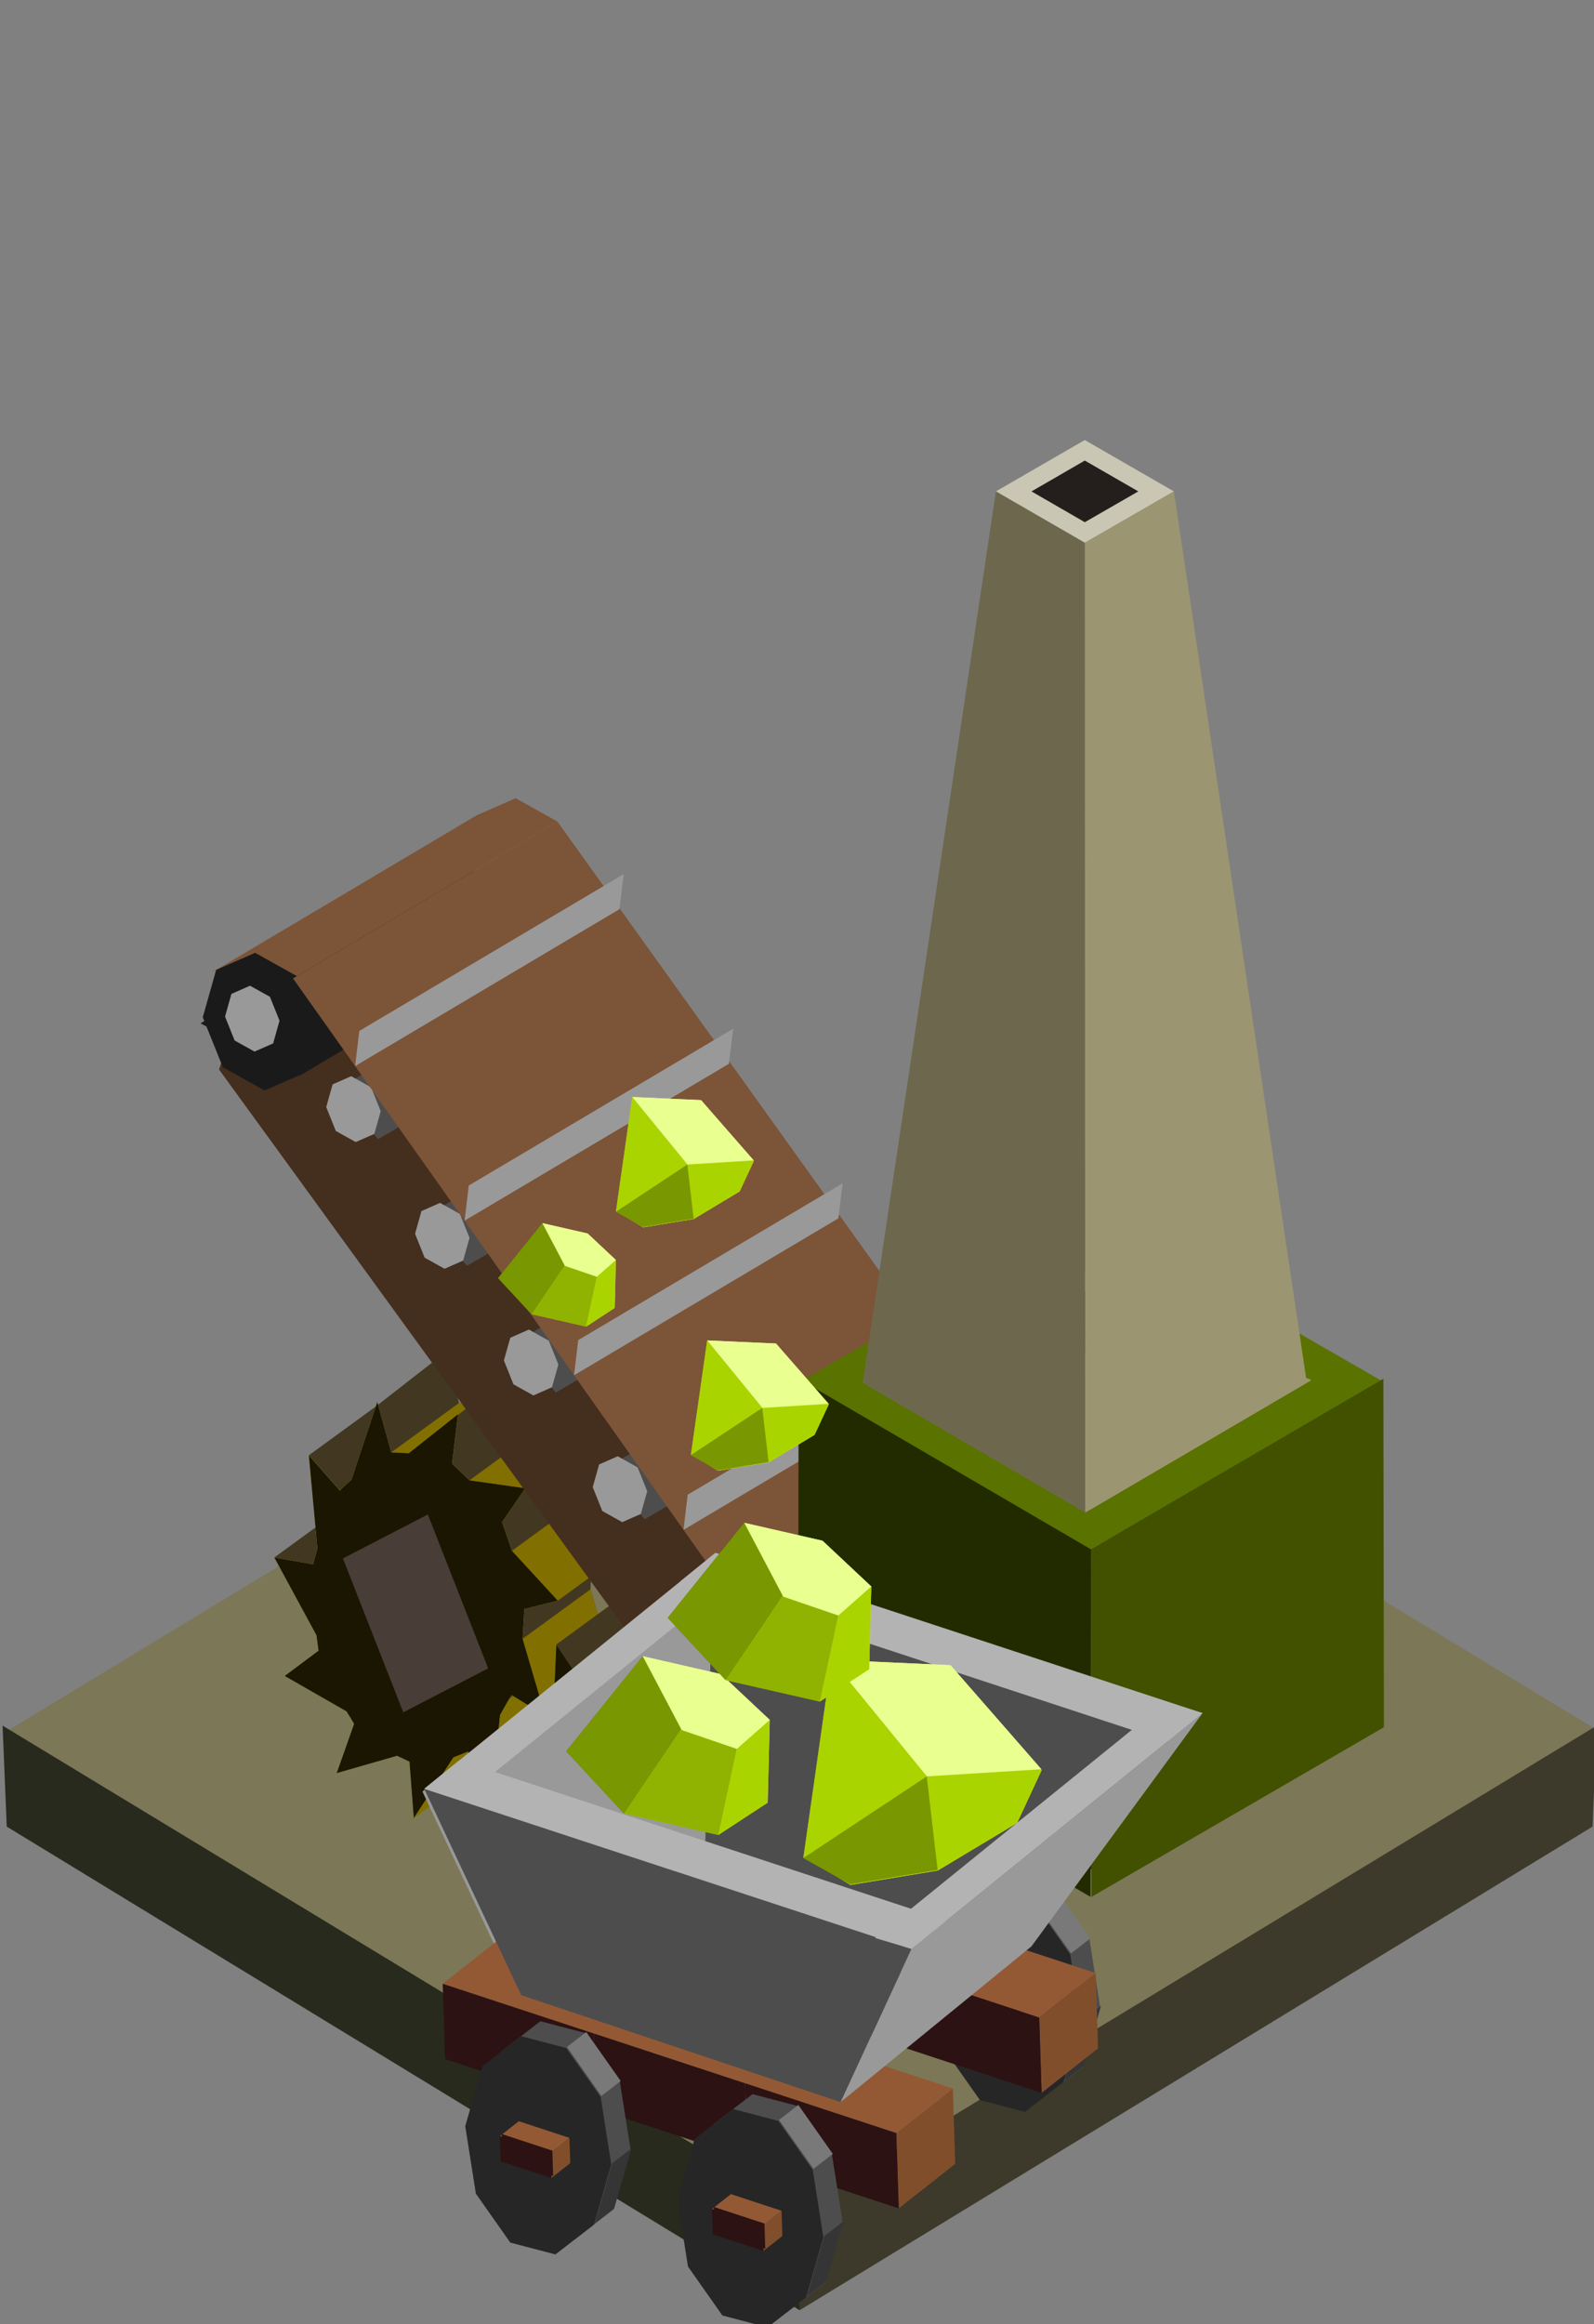 <?xml version="1.0" encoding="UTF-8" standalone="no"?>
<!-- Created with Inkscape (http://www.inkscape.org/) -->

<svg
   width="178.507mm"
   height="260.205mm"
   viewBox="0 0 178.507 260.205"
   version="1.1"
   id="svg1"
   inkscape:version="1.3 (0e150ed6c4, 2023-07-21)"
   sodipodi:docname="Dwarves mina.svg"
   xml:space="preserve"
   xmlns:inkscape="http://www.inkscape.org/namespaces/inkscape"
   xmlns:sodipodi="http://sodipodi.sourceforge.net/DTD/sodipodi-0.dtd"
   xmlns="http://www.w3.org/2000/svg"
   xmlns:svg="http://www.w3.org/2000/svg"><rect x="0" y="0" width="178.507" height="260.205" fill="#808080" stroke="none"/><sodipodi:namedview
     id="namedview1"
     pagecolor="#ffffff"
     bordercolor="#000000"
     borderopacity="0.25"
     inkscape:showpageshadow="2"
     inkscape:pageopacity="0.0"
     inkscape:pagecheckerboard="0"
     inkscape:deskcolor="#d1d1d1"
     inkscape:document-units="mm"
     showgrid="false"
     inkscape:zoom="0.088388348"
     inkscape:cx="19368.841"
     inkscape:cy="-10878.409"
     inkscape:window-width="1920"
     inkscape:window-height="991"
     inkscape:window-x="-9"
     inkscape:window-y="-9"
     inkscape:window-maximized="1"
     inkscape:current-layer="layer1"
     showguides="false"
     inkscape:rotation="1"><inkscape:grid
       id="grid1"
       units="mm"
       originx="-24597.343"
       originy="11158.115"
       spacingx="1"
       spacingy="1"
       empcolor="#0099e5"
       empopacity="0.302"
       color="#0099e5"
       opacity="0.149"
       empspacing="5"
       dotted="false"
       gridanglex="30"
       gridanglez="30"
       visible="false" /><sodipodi:guide
       position="-3921.733,-1673.41"
       orientation="1,0"
       id="guide117"
       inkscape:locked="false" /></sodipodi:namedview><defs
     id="defs1" /><g
     inkscape:label="Capa 1"
     inkscape:groupmode="layer"
     id="layer1"
     transform="translate(-6508.047,2952.251)"><g
       id="g175"
       transform="translate(47.768,14.624)"><g
         id="g151"
         transform="translate(-19.102,-390.18)"
         inkscape:export-filename="Sprites SVG\factory_goblin_6.svg"
         inkscape:export-xdpi="96"
         inkscape:export-ydpi="96"><g
           id="g37-1-5-9-2-6-3-5-9-2-8-7-7-2"
           transform="matrix(0.953,0,0,0.991,2706.891,-3330.329)"><rect
             style="fill:#7c7757;fill-opacity:1;stroke:none;stroke-width:0.34;stroke-dasharray:none;stroke-opacity:0"
             id="rect4-4-10-2-2-1-4-2-7-7-4-7-0-2-9-6-0-0-2-5-6-13"
             width="108.416"
             height="108.416"
             x="3239.759"
             y="-1451.088"
             transform="matrix(0.864,0.504,-0.864,0.504,0,0)" /><path
             style="fill:#3d3a2b;fill-opacity:1;stroke:none;stroke-width:0.04;stroke-linecap:round;stroke-opacity:0.938"
             d="m 4052.507,1021.477 93.174,-54.638 0.488,-11.405 -93.663,54.602 z"
             id="path33-0-0-7-9-6-1-8-5-18-5-0-7-4"
             sodipodi:nodetypes="ccccc" /><path
             style="fill:#292a1e;fill-opacity:1;stroke:none;stroke-width:0.04;stroke-linecap:round;stroke-opacity:0.938"
             d="m 4052.507,1021.477 -93.174,-54.638 -0.488,-11.405 93.663,54.602 z"
             id="path33-8-2-8-3-8-0-6-4-1-7-3-1-9-74"
             sodipodi:nodetypes="ccccc" /></g><g
           id="g145-80-64-1-4-8-9-1-5-1-5-2-8-8-3-5"
           transform="matrix(0.8,0,0,0.8,2144.755,-2657.497)"><path
             style="fill:#423821;fill-opacity:1;stroke-width:15;stroke-linecap:round"
             d="m 5456.676,318.971 9.493,-6.92 4.318,6.309 -9.493,6.92"
             id="path103-9-8-8-67-4-4-0-8-6-7-7-6-8-9-5-1-36-7-7-3-7"
             sodipodi:nodetypes="cccc" /><path
             style="fill:#423821;fill-opacity:1;stroke-width:15;stroke-linecap:round"
             d="m 5461.511,304.672 9.493,-6.92 4.334,4.925 -9.493,6.92"
             id="path103-9-8-8-3-9-7-3-1-9-8-6-9-1-8-9-5-0-7-9-2-24"
             sodipodi:nodetypes="cccc" /><path
             id="path102-6-9-4-8-7-4-7-2-0-0-2-32-7-7-1-9-9-9-0-8-1-41"
             style="fill:#423821;fill-opacity:1;stroke-width:2.173;stroke-linecap:round"
             inkscape:transform-center-x="-1.2647"
             inkscape:transform-center-y="0.48233312"
             d="m 5480.592,290.275 -9.588,7.477 4.334,4.925 -4.334,-4.925 1.204,13.062 -0.605,2.197 -5.434,-0.96 5.902,10.886 0.293,2.156 -4.742,3.539 8.662,4.962 1.059,1.732 -2.442,6.906 8.457,-2.422 1.735,0.818 0.603,7.903 5.554,-8.51 2.055,-0.803 3.274,6.313 1.198,-11.441 1.583,-2.797 4.735,2.89 -3.165,-10.75 0.246,-4.173 4.682,-1.168 -6.419,-6.976 -1.384,-4.016 3.253,-4.735 -7.817,-1.113 -2.443,-2.338 0.841,-6.918 -7.37,5.372 -1.972,-0.025 z m 25.056,33.952 -0.379,8.528 -2.009,3.207 -3.613,0.295 4.318,6.309 0.611,4.605 0.011,0.01 -1.829,4.343 6.006,-0.625 2.488,2.214 1.386,5.42 3.16,-7.785 2.084,-1.085 3.965,2.342 -2.484,-9.312 0.503,-2.769 3.585,-3.067 -6.24,-3.536 -1.304,-2.713 0.335,-6.113 -5.946,4.406 -1.786,-0.374 z"
             sodipodi:nodetypes="ccccccccccccccccccccccccccccccccccccccccccccccccccccccccc" /><path
             id="path103-0-1-4-9-3-1-2-4-7-8-92-0-7-1-9-4-63-2-0-4-62"
             style="fill:#816f00;fill-opacity:1;stroke-width:15;stroke-linecap:round"
             d="m 5473.055,304.262 2.455,0.117 9.01,-7.012 -1.972,-0.025 z m -7.21,5.335 -1.928,4.096 0.167,6.8 -1.417,6.06 9.493,-6.921 -5.817,-7.36 7.144,-5.208 z m 27.647,-8.346 -9.493,6.92 7.817,1.113 9.493,-6.921 z m 5.948,9.864 -9.493,6.921 6.419,6.976 9.493,-6.921 z m 1.491,12.318 -9.493,6.921 1.582,5.375 -7.686,6.768 -0.203,-3.37 -9.493,6.92 0.566,9.406 9.493,-6.92 -0.1,-1.665 1.49,5.585 7.725,-6.788 -1.79,-9.932 1.582,5.372 9.493,-6.92 -0.096,-0.326 2.751,-2.441 3.548,-2.515 -1.786,-0.374 -2.863,-4.3 -3.692,2.691 z m 16.281,9.889 -9.493,6.92 6.24,3.536 9.493,-6.92 z m 2.152,9.372 -9.493,6.92 1.218,4.568 -4.784,3.487 -3.16,7.785 9.168,-6.684 0.042,0.156 9.493,-6.92 z"
             sodipodi:nodetypes="cccccccccccccccccccccccccccccccccccccccccccccccccccccccccc" /><path
             style="fill:#423821;fill-opacity:1;stroke-width:15;stroke-linecap:round"
             d="m 5490.154,343.177 9.493,-6.92 4.318,6.309 -9.493,6.92"
             id="path103-9-8-8-93-5-1-8-1-3-3-3-0-1-9-7-7-6-7-0-1"
             sodipodi:nodetypes="cccc" /><path
             id="path102-6-9-2-9-6-3-2-4-7-5-65-5-1-2-3-8-48-2-7-4-34"
             style="fill:#ccb010;fill-opacity:1;stroke-width:2.173;stroke-linecap:round"
             inkscape:transform-center-x="-1.2647"
             inkscape:transform-center-y="0.48233312"
             d="m 5471.099,297.195 -3.608,10.867 -1.646,1.534 -4.334,-4.925 1.204,13.062 -0.605,2.197 -5.434,-0.96 5.902,10.886 0.293,2.156 -4.742,3.539 8.662,4.961 1.059,1.732 -2.442,6.906 8.457,-2.421 1.735,0.818 0.603,7.903 5.554,-8.51 2.055,-0.803 3.274,6.313 1.198,-11.441 1.583,-2.797 4.735,2.89 -3.165,-10.75 0.246,-4.173 4.682,-1.168 -6.419,-6.976 -1.384,-4.016 3.253,-4.735 -7.817,-1.113 -2.443,-2.338 0.841,-6.918 -6.886,5.464 -2.455,-0.117 z m 25.056,33.952 -0.379,8.528 -2.009,3.207 -3.613,0.295 4.318,6.309 0.611,4.605 0.011,0.01 -1.829,4.343 6.006,-0.625 2.488,2.214 1.386,5.42 3.16,-7.785 2.084,-1.085 3.965,2.342 -2.484,-9.312 0.503,-2.769 3.585,-3.067 -6.24,-3.536 -1.304,-2.713 0.335,-6.113 -5.068,4.498 -2.663,-0.466 z" /><path
             sodipodi:type="star"
             style="fill:#483e37;fill-opacity:1;stroke-width:15;stroke-linecap:round"
             id="path183-7-2-95-8-3-9-6-3-4-3-8-9-0-1-0-2-9-7-6-7-01"
             inkscape:flatsided="true"
             sodipodi:sides="4"
             sodipodi:cx="1520.6566"
             sodipodi:cy="-183.54285"
             sodipodi:r1="16.913481"
             sodipodi:r2="40.629944"
             sodipodi:arg1="1.1124558"
             sodipodi:arg2="1.897854"
             inkscape:rounded="0"
             inkscape:randomized="0"
             d="m 1528.14,-168.375 -22.651,-7.684 7.684,-22.651 22.651,7.684 z"
             inkscape:transform-center-x="-1.9465794"
             inkscape:transform-center-y="-1.3641295"
             transform="matrix(0.55,0.167,-0.154,0.821,4611.611,222.366)" /><path
             style="fill:#423821;fill-opacity:1;stroke-width:15;stroke-linecap:round"
             d="m 5496.155,331.148 9.493,-6.92 2.863,4.299 -9.493,6.92"
             id="path103-9-8-8-6-9-0-9-8-2-3-4-8-3-7-9-7-3-4-4-9-55"
             sodipodi:nodetypes="cccc" /><path
             id="path102-6-9-2-81-0-9-8-6-5-1-3-2-7-8-1-4-5-0-8-6-9"
             style="fill:#1a1602;fill-opacity:1;stroke-width:2.173;stroke-linecap:round"
             inkscape:transform-center-x="-1.2647"
             inkscape:transform-center-y="0.48233312"
             d="m 5471.099,297.195 -3.608,10.867 -1.646,1.534 -4.334,-4.925 1.204,13.062 -0.605,2.197 -5.434,-0.96 5.902,10.886 0.293,2.156 -4.742,3.539 8.662,4.961 1.059,1.732 -2.442,6.906 8.457,-2.421 1.735,0.818 0.603,7.903 5.554,-8.51 2.055,-0.803 3.274,6.313 1.198,-11.441 1.583,-2.797 4.735,2.89 -3.165,-10.75 0.246,-4.173 4.682,-1.168 -6.419,-6.976 -1.384,-4.016 3.253,-4.735 -7.817,-1.113 -2.443,-2.338 0.841,-6.918 -6.886,5.464 -2.455,-0.117 z m 25.056,33.952 -0.379,8.528 -2.009,3.207 -3.613,0.295 4.318,6.309 0.611,4.605 0.011,0.01 -1.829,4.343 6.006,-0.625 2.488,2.214 1.386,5.42 3.16,-7.785 2.084,-1.085 3.965,2.342 -2.484,-9.312 0.503,-2.769 3.585,-3.067 -6.24,-3.536 -1.304,-2.713 0.335,-6.113 -5.068,4.498 -2.663,-0.466 z" /><path
             sodipodi:type="star"
             style="fill:#483e37;fill-opacity:1;stroke-width:15;stroke-linecap:round"
             id="path183-7-2-95-1-8-1-9-8-6-3-9-3-8-2-3-4-4-2-1-5-2-4-13"
             inkscape:flatsided="true"
             sodipodi:sides="4"
             sodipodi:cx="1520.6566"
             sodipodi:cy="-183.54285"
             sodipodi:r1="16.913481"
             sodipodi:r2="40.629944"
             sodipodi:arg1="1.1124558"
             sodipodi:arg2="1.897854"
             inkscape:rounded="0"
             inkscape:randomized="0"
             d="m 1528.14,-168.375 -22.651,-7.684 7.684,-22.651 22.651,7.684 z"
             inkscape:transform-center-x="0.68890428"
             inkscape:transform-center-y="-1.4009901"
             transform="matrix(0.053,-0.304,0.374,0.23,5490.311,850.741)" /><path
             sodipodi:type="star"
             style="fill:#483e37;fill-opacity:1;stroke-width:15;stroke-linecap:round"
             id="path183-7-2-95-1-8-1-3-5-4-6-4-6-8-3-7-3-1-9-6-6-4-0-4-27"
             inkscape:flatsided="true"
             sodipodi:sides="4"
             sodipodi:cx="1520.6566"
             sodipodi:cy="-183.54285"
             sodipodi:r1="16.913481"
             sodipodi:r2="40.629944"
             sodipodi:arg1="1.1124558"
             sodipodi:arg2="1.897854"
             inkscape:rounded="0"
             inkscape:randomized="0"
             d="m 1528.14,-168.375 -22.651,-7.684 7.684,-22.651 22.651,7.684 z"
             inkscape:transform-center-x="0.074299062"
             inkscape:transform-center-y="-3.286716"
             transform="matrix(0.357,-0.533,0.494,0.77,5024.249,1278.634)" /></g><g
           id="g27-7-4-2-9-8-1-2-3-4-7-27-2-5-8-81"
           transform="matrix(0.8,0,0,0.8,5211.475,-2501.107)"><path
             style="fill:#7e7591;fill-opacity:1;stroke-width:45.982;stroke-linecap:round"
             d="m 1689.697,79.83 0.433,74.547 h -2.597 l -19.48,-27.817 z"
             id="path185-23-0-4-4-8-4-9-6-5-6-7-2-7-84-3-9-9-1" /><path
             id="rect4-9-3-9-3-8-0-8-2-2-11-6-8-3-5-5-3-6-7-5-9-6-0-8-3-7-1-5-7"
             style="fill:#442e1e;fill-opacity:1;stroke:#000000;stroke-width:0.05;stroke-dasharray:none;stroke-opacity:0"
             d="m 1652.547,33.233 -32.102,7.504 -4.901,14.452 83.152,114.427 32.875,1.066 15.62,-9.269 z"
             sodipodi:nodetypes="ccccccc" /><path
             id="rect4-9-3-9-3-8-0-8-2-2-11-5-4-4-6-1-49-2-4-1-8-9-3-0-9-0-7"
             style="fill:#1a1a1a;fill-opacity:1;stroke:#000000;stroke-width:0.05;stroke-dasharray:none;stroke-opacity:0"
             d="m 1649.956,26.773 13.877,7.328 -37.003,21.957 -13.877,-7.328 z"
             sodipodi:nodetypes="ccccc" /><path
             id="rect4-9-3-9-3-8-0-8-2-2-11-6-9-9-2-1-7-8-2-5-1-9-3-5-8-1-6-0"
             style="fill:#7c5438;fill-opacity:1;stroke:#000000;stroke-width:0.05;stroke-dasharray:none;stroke-opacity:0"
             d="m 1657.064,17.227 -5.449,2.387 -37.004,21.957 5.45,-2.387 5.836,3.255 37.003,-21.957 z" /><path
             id="rect4-9-3-9-3-8-0-8-2-4-6-5-1-7-7-5-1-3-2-3-9-2-1-1-4-6-1-2"
             style="fill:#4d4d4d;fill-opacity:1;stroke:#000000;stroke-width:0.05;stroke-dasharray:none;stroke-opacity:0"
             d="m 1689.915,92.245 14.801,8.628 -14.801,8.629 -14.801,8.628 -5.844,-6.929 14.801,-8.629 z"
             sodipodi:nodetypes="ccccccc" /><path
             id="rect4-9-3-9-3-8-0-8-2-4-6-4-9-0-5-1-5-7-9-6-5-0-4-1-8-5-9-2"
             style="fill:#4d4d4d;fill-opacity:1;stroke:#000000;stroke-width:0.05;stroke-dasharray:none;stroke-opacity:0"
             d="m 1677.479,74.515 14.801,8.628 -14.801,8.629 -14.801,8.628 -5.844,-6.929 14.801,-8.629 z"
             sodipodi:nodetypes="ccccccc" /><path
             id="rect4-9-3-9-3-8-0-8-2-4-6-00-2-2-9-6-0-3-0-2-0-6-84-6-7-6-5"
             style="fill:#4d4d4d;fill-opacity:1;stroke:#000000;stroke-width:0.05;stroke-dasharray:none;stroke-opacity:0"
             d="m 1652.609,39.055 14.801,8.628 -14.801,8.629 -14.801,8.628 -5.844,-6.929 14.801,-8.629 z"
             sodipodi:nodetypes="ccccccc" /><path
             id="rect4-9-3-9-3-8-0-8-2-4-6-0-0-3-8-0-6-9-7-9-3-2-2-6-3-1-0-49"
             style="fill:#4d4d4d;fill-opacity:1;stroke:#000000;stroke-width:0.05;stroke-dasharray:none;stroke-opacity:0"
             d="m 1665.044,56.785 14.801,8.628 -14.801,8.629 -14.801,8.628 -5.844,-6.929 14.801,-8.629 z"
             sodipodi:nodetypes="ccccccc" /><path
             sodipodi:type="star"
             style="fill:#1a1a1a;fill-opacity:1;stroke-width:15;stroke-linecap:round"
             id="path197-3-5-7-9-7-6-4-7-7-0-3-7-6-8-0-5-6"
             inkscape:flatsided="true"
             sodipodi:sides="8"
             sodipodi:cx="1944.9738"
             sodipodi:cy="-98.210381"
             sodipodi:r1="14.381221"
             sodipodi:r2="13.286515"
             sodipodi:arg1="1.1126192"
             sodipodi:arg2="1.5053183"
             inkscape:rounded="0"
             inkscape:randomized="0"
             d="m 1951.335,-85.312 -10.983,0.72 -8.276,-7.257 -0.72,-10.983 7.257,-8.276 10.983,-0.72 8.276,7.257 0.72,10.983 z"
             inkscape:transform-center-x="-1.0716168e-05"
             transform="matrix(0.511,-0.175,0.222,0.648,649.175,452.503)"
             inkscape:transform-center-y="-4.9627403e-06" /><path
             sodipodi:type="star"
             style="fill:#999999;fill-opacity:1;stroke-width:15;stroke-linecap:round"
             id="path197-3-6-3-2-6-8-9-4-8-4-8-5-8-56-5-3-7-3"
             inkscape:flatsided="true"
             sodipodi:sides="8"
             sodipodi:cx="1944.9738"
             sodipodi:cy="-98.210381"
             sodipodi:r1="14.381221"
             sodipodi:r2="13.286515"
             sodipodi:arg1="1.1126192"
             sodipodi:arg2="1.5053183"
             inkscape:rounded="0"
             inkscape:randomized="0"
             d="m 1951.335,-85.312 -10.983,0.72 -8.276,-7.257 -0.72,-10.983 7.257,-8.276 10.983,-0.72 8.276,7.257 0.72,10.983 z"
             transform="matrix(0.244,-0.084,0.106,0.31,1156.034,241.897)"
             inkscape:transform-center-y="-5.9420463e-06"
             inkscape:transform-center-x="5.4454107e-05" /><path
             sodipodi:type="star"
             style="fill:#999999;fill-opacity:1;stroke-width:15;stroke-linecap:round"
             id="path197-3-6-8-5-7-8-0-0-6-5-7-6-9-7-6-8-9-5-13"
             inkscape:flatsided="true"
             sodipodi:sides="8"
             sodipodi:cx="1944.9738"
             sodipodi:cy="-98.210381"
             sodipodi:r1="14.381221"
             sodipodi:r2="13.286515"
             sodipodi:arg1="1.1126192"
             sodipodi:arg2="1.5053183"
             inkscape:rounded="0"
             inkscape:randomized="0"
             d="m 1951.335,-85.312 -10.983,0.72 -8.276,-7.257 -0.72,-10.983 7.257,-8.276 10.983,-0.72 8.276,7.257 0.72,10.983 z"
             transform="matrix(0.244,-0.084,0.106,0.31,1170.198,254.559)"
             inkscape:transform-center-y="-5.9420463e-06"
             inkscape:transform-center-x="5.4454107e-05" /><path
             sodipodi:type="star"
             style="fill:#999999;fill-opacity:1;stroke-width:15;stroke-linecap:round"
             id="path197-3-6-1-2-8-5-1-9-5-8-9-9-3-0-3-0-6-0-37"
             inkscape:flatsided="true"
             sodipodi:sides="8"
             sodipodi:cx="1944.9738"
             sodipodi:cy="-98.210381"
             sodipodi:r1="14.381221"
             sodipodi:r2="13.286515"
             sodipodi:arg1="1.1126192"
             sodipodi:arg2="1.5053183"
             inkscape:rounded="0"
             inkscape:randomized="0"
             d="m 1951.335,-85.312 -10.983,0.72 -8.276,-7.257 -0.72,-10.983 7.257,-8.276 10.983,-0.72 8.276,7.257 0.72,10.983 z"
             transform="matrix(0.244,-0.084,0.106,0.31,1182.633,272.289)"
             inkscape:transform-center-y="-5.9420463e-06"
             inkscape:transform-center-x="5.4454107e-05" /><path
             sodipodi:type="star"
             style="fill:#999999;fill-opacity:1;stroke-width:15;stroke-linecap:round"
             id="path197-3-6-1-5-3-8-9-4-0-9-9-9-0-9-4-75-7-7-3-5"
             inkscape:flatsided="true"
             sodipodi:sides="8"
             sodipodi:cx="1944.9738"
             sodipodi:cy="-98.210381"
             sodipodi:r1="14.381221"
             sodipodi:r2="13.286515"
             sodipodi:arg1="1.1126192"
             sodipodi:arg2="1.5053183"
             inkscape:rounded="0"
             inkscape:randomized="0"
             d="m 1951.335,-85.312 -10.983,0.72 -8.276,-7.257 -0.72,-10.983 7.257,-8.276 10.983,-0.72 8.276,7.257 0.72,10.983 z"
             transform="matrix(0.244,-0.084,0.106,0.31,1195.069,290.019)"
             inkscape:transform-center-y="-5.9420463e-06"
             inkscape:transform-center-x="5.4454107e-05" /><path
             sodipodi:type="star"
             style="fill:#999999;fill-opacity:1;stroke-width:15;stroke-linecap:round"
             id="path197-3-6-1-4-3-4-6-3-3-2-2-0-9-5-5-3-1-0-1-7"
             inkscape:flatsided="true"
             sodipodi:sides="8"
             sodipodi:cx="1944.9738"
             sodipodi:cy="-98.210381"
             sodipodi:r1="14.381221"
             sodipodi:r2="13.286515"
             sodipodi:arg1="1.1126192"
             sodipodi:arg2="1.5053183"
             inkscape:rounded="0"
             inkscape:randomized="0"
             d="m 1951.335,-85.312 -10.983,0.72 -8.276,-7.257 -0.72,-10.983 7.257,-8.276 10.983,-0.72 8.276,7.257 0.72,10.983 z"
             transform="matrix(0.244,-0.084,0.106,0.31,1207.504,307.749)"
             inkscape:transform-center-y="-5.9420463e-06"
             inkscape:transform-center-x="5.4454107e-05" /><path
             id="rect4-9-3-9-3-8-0-8-2-4-6-5-2-8-0-83-5-6-4-0-2-8-3-2-3-7-3-1-1"
             style="fill:#4d4d4d;fill-opacity:1;stroke:#000000;stroke-width:0.05;stroke-dasharray:none;stroke-opacity:0"
             d="m 1702.07,109.976 14.801,8.628 -14.801,8.629 -14.801,8.628 -5.844,-6.929 14.801,-8.629 z"
             sodipodi:nodetypes="ccccccc" /><path
             id="rect4-9-3-9-3-8-0-8-2-4-6-5-2-0-3-0-6-6-1-9-1-0-3-7-7-8-3-8-7-4"
             style="fill:#4d4d4d;fill-opacity:1;stroke:#000000;stroke-width:0.05;stroke-dasharray:none;stroke-opacity:0"
             d="m 1714.505,127.706 14.801,8.628 -14.801,8.629 -14.801,8.628 -5.844,-6.929 14.801,-8.629 z"
             sodipodi:nodetypes="ccccccc" /><path
             sodipodi:type="star"
             style="fill:#999999;fill-opacity:1;stroke-width:15;stroke-linecap:round"
             id="path197-3-6-1-7-7-7-3-50-1-4-2-8-8-8-4-5-9-0-7-45"
             inkscape:flatsided="true"
             sodipodi:sides="8"
             sodipodi:cx="1944.9738"
             sodipodi:cy="-98.210381"
             sodipodi:r1="14.381221"
             sodipodi:r2="13.286515"
             sodipodi:arg1="1.1126192"
             sodipodi:arg2="1.5053183"
             inkscape:rounded="0"
             inkscape:randomized="0"
             d="m 1951.335,-85.312 -10.983,0.72 -8.276,-7.257 -0.72,-10.983 7.257,-8.276 10.983,-0.72 8.276,7.257 0.72,10.983 z"
             transform="matrix(0.244,-0.084,0.106,0.31,1219.659,325.479)"
             inkscape:transform-center-y="-5.9420463e-06"
             inkscape:transform-center-x="5.4454107e-05" /><path
             sodipodi:type="star"
             style="fill:#999999;fill-opacity:1;stroke-width:15;stroke-linecap:round"
             id="path197-3-6-1-0-1-7-4-6-0-1-2-9-2-1-5-4-4-1-4-14"
             inkscape:flatsided="true"
             sodipodi:sides="8"
             sodipodi:cx="1944.9738"
             sodipodi:cy="-98.210381"
             sodipodi:r1="14.381221"
             sodipodi:r2="13.286515"
             sodipodi:arg1="1.1126192"
             sodipodi:arg2="1.5053183"
             inkscape:rounded="0"
             inkscape:randomized="0"
             d="m 1951.335,-85.312 -10.983,0.72 -8.276,-7.257 -0.72,-10.983 7.257,-8.276 10.983,-0.72 8.276,7.257 0.72,10.983 z"
             transform="matrix(0.244,-0.084,0.106,0.31,1232.094,343.21)"
             inkscape:transform-center-y="-5.9420463e-06"
             inkscape:transform-center-x="5.4454107e-05" /><path
             id="path184-8-5-7-5-1-2-5-5-7-7-6-96-7-0-5-9"
             style="fill:#7c5438;fill-opacity:1;stroke-width:15;stroke-linecap:round"
             d="m 1662.9,20.481 -37.003,21.957 93.731,132.337 18.201,-14.406 16.614,-12.177 z"
             sodipodi:nodetypes="cccccc" /><path
             id="rect4-9-3-9-3-8-0-8-2-4-5-6-5-4-5-1-8-0-6-9-0-7-9-3-3-3-0-9"
             style="fill:#999999;fill-opacity:1;stroke:#000000;stroke-width:0.05;stroke-dasharray:none;stroke-opacity:0"
             d="m 1748.806,136.019 -0.597,4.908 -37.003,21.957 0.587,-4.922 z"
             sodipodi:nodetypes="ccccc" /><path
             id="rect4-9-3-9-3-8-0-8-2-4-5-2-3-5-2-3-3-9-0-0-5-6-3-94-1-8-6-57"
             style="fill:#999999;fill-opacity:1;stroke:#000000;stroke-width:0.05;stroke-dasharray:none;stroke-opacity:0"
             d="m 1733.483,114.385 -0.597,4.908 -37.003,21.957 0.587,-4.922 z"
             sodipodi:nodetypes="ccccc" /><path
             id="rect4-9-3-9-3-8-0-8-2-4-5-7-9-4-1-1-5-2-9-4-5-8-3-4-4-9-3-81"
             style="fill:#999999;fill-opacity:1;stroke:#000000;stroke-width:0.05;stroke-dasharray:none;stroke-opacity:0"
             d="m 1718.16,92.751 -0.597,4.908 -37.003,21.957 0.587,-4.922 z"
             sodipodi:nodetypes="ccccc" /><path
             id="rect4-9-3-9-3-8-0-8-2-4-5-70-1-8-1-8-5-7-0-2-0-0-4-0-9-7-5-2"
             style="fill:#999999;fill-opacity:1;stroke:#000000;stroke-width:0.05;stroke-dasharray:none;stroke-opacity:0"
             d="m 1702.837,71.117 -0.597,4.908 -37.003,21.957 0.587,-4.922 z"
             sodipodi:nodetypes="ccccc" /><path
             id="rect4-9-3-9-3-8-0-8-2-4-5-707-9-2-4-2-4-1-1-7-3-6-4-6-5-5-9-51"
             style="fill:#999999;fill-opacity:1;stroke:#000000;stroke-width:0.05;stroke-dasharray:none;stroke-opacity:0"
             d="m 1687.515,49.483 -0.597,4.908 -37.003,21.957 0.587,-4.922 z"
             sodipodi:nodetypes="ccccc" /><path
             id="rect4-9-3-9-3-8-0-8-2-4-5-41-0-2-4-9-3-6-2-9-4-2-1-9-9-6-4-52"
             style="fill:#999999;fill-opacity:1;stroke:#000000;stroke-width:0.05;stroke-dasharray:none;stroke-opacity:0"
             d="m 1672.192,27.848 -0.597,4.908 -37.003,21.957 0.587,-4.922 z"
             sodipodi:nodetypes="ccccc" /></g><g
           id="g103-4-00-5-1-1-9-7-2-0-8-6-3-3-3-7-8-7-1-3-7-8-4-6-2-6-47"
           transform="matrix(0.8,0,0,0.8,6812.872,-3171.577)"><g
             id="g97-0-0-1-1-3-5-8-6-3-5-8-6-7-0-07-2-2-3-6-2-0-5-6-2-3-0-7"
             transform="translate(208.267,41.209)"><path
               style="fill:#d4aa00;stroke:#020202;stroke-width:0.658;stroke-opacity:0"
               d="m -505.595,919.048 -5.562,8.231 7.65,1.741 1.876,-8.713"
               id="path73-8-7-7-7-6-8-0-9-4-7-6-7-0-1-3-5-73-9-3-05-9-5-8-62-7-3-6-9-4-0-4-5-0-7-1-7-4-2-18"
               sodipodi:nodetypes="cccc" /><path
               style="fill:#806600;stroke:#020202;stroke-width:0.658;stroke-opacity:0"
               d="m -509.629,914.539 4.034,4.509 -5.562,8.231 -4.674,-5.045"
               id="path192-3-4-8-9-96-7-1-3-8-1-2-5-5-4-1-0-6-2-8-75-4-4-89-4-96-9-3-5-8-0-2-1-4-5-4"
               sodipodi:nodetypes="cccc" /><path
               style="fill:#ffdd55;stroke:#020202;stroke-width:0.658;stroke-opacity:0"
               d="m -503.507,929.019 1.876,-8.713 2.293,-0.609 -0.167,6.703"
               id="path72-8-8-0-1-9-9-3-6-5-88-2-6-7-9-4-8-8-1-0-8-4-1-5-7-9-6-1-5-77-3-6-0-8-6-4-1-5-8-00"
               sodipodi:nodetypes="cccc" /><path
               style="font-variation-settings:normal;vector-effect:none;fill:#ffeeaa;fill-opacity:1;stroke-width:0.366;stroke-linecap:butt;stroke-linejoin:miter;stroke-miterlimit:4;stroke-dasharray:none;stroke-dashoffset:0;stroke-opacity:1;-inkscape-stroke:none"
               d="m -506.475,920.521 -3.155,-5.982 6.341,1.452 3.951,3.707 -2.669,2.352 z"
               id="path93-0-8-7-8-0-4-8-9-8-0-6-1-6-7-92-0-0-6-1-8-3-5-7-3-5-1-7-9-9-36"
               sodipodi:nodetypes="cccccc" /></g></g><g
           id="g103-4-00-5-1-1-9-7-2-0-8-4-0-7-6-1-2-3-5-2-0-5-4-6-0-9-2-0"
           transform="matrix(0.8,0,0,0.8,6822.726,-3181.418)"><g
             id="g97-0-0-1-1-3-5-8-6-3-5-8-5-9-6-0-8-0-3-8-9-2-0-4-9-0-8-5-3"
             transform="translate(208.267,41.209)"><path
               style="fill:#d4aa00;stroke:#020202;stroke-width:0.658;stroke-opacity:0"
               d="m -505.595,919.048 -5.562,8.231 7.65,1.741 1.876,-8.713"
               id="path73-8-7-7-7-6-8-0-9-4-7-6-7-0-1-3-5-73-9-3-05-9-5-8-2-3-0-4-6-8-6-6-4-8-9-9-85-1-1-5-86"
               sodipodi:nodetypes="cccc" /><path
               style="fill:#806600;stroke:#020202;stroke-width:0.658;stroke-opacity:0"
               d="m -509.629,914.539 4.034,4.509 -5.562,8.231 -4.674,-5.045"
               id="path192-3-4-8-9-96-7-1-3-8-1-2-5-5-4-1-0-6-2-8-7-5-0-9-1-6-9-1-3-7-4-0-4-1-3-0-7"
               sodipodi:nodetypes="cccc" /><path
               style="fill:#ffdd55;stroke:#020202;stroke-width:0.658;stroke-opacity:0"
               d="m -503.507,929.019 1.876,-8.713 2.293,-0.609 -0.167,6.703"
               id="path72-8-8-0-1-9-9-3-6-5-88-2-6-7-9-4-8-8-1-0-8-4-1-5-4-2-3-1-4-6-0-4-1-2-9-8-3-8-7-8-16"
               sodipodi:nodetypes="cccc" /><path
               style="font-variation-settings:normal;vector-effect:none;fill:#ffeeaa;fill-opacity:1;stroke-width:0.366;stroke-linecap:butt;stroke-linejoin:miter;stroke-miterlimit:4;stroke-dasharray:none;stroke-dashoffset:0;stroke-opacity:1;-inkscape-stroke:none"
               d="m -506.475,920.521 -3.155,-5.982 6.341,1.452 3.951,3.707 -2.669,2.352 z"
               id="path93-0-8-7-8-0-4-8-9-8-0-6-1-6-7-7-1-8-2-4-8-4-4-9-4-9-1-5-5-6-8-4"
               sodipodi:nodetypes="cccccc" /></g></g><g
           id="g91-9-9-5-9-84-4-2-9-1-3-7-3-4-6-8-7-8-86"
           transform="matrix(1.659,0,0,1.659,5334.28,-2118.417)"><path
             style="fill:#5a7200;fill-opacity:1;stroke:#000000;stroke-width:0.054;stroke-dasharray:none;stroke-opacity:0"
             d="m 783.565,-183.014 -19.683,11.335 -19.617,-11.335 19.617,-11.335 z"
             id="path136-4-4-9-4-7-5-0-0-4-0-8-9-9-8-7-2-3-4-7-1-9-84" /><path
             style="fill:#415100;fill-opacity:1;stroke:#000000;stroke-width:0.054;stroke-dasharray:none;stroke-opacity:0"
             d="m 783.619,-183.191 0.033,23.518 -19.737,11.446 -0.033,-23.453 z"
             id="path136-4-4-9-4-0-4-8-9-7-9-8-9-4-1-0-6-7-9-4-8-3-5-30"
             sodipodi:nodetypes="ccccc" /><path
             style="fill:#222b00;fill-opacity:1;stroke:#000000;stroke-width:0.054;stroke-dasharray:none;stroke-opacity:0"
             d="m 744.145,-183.191 -0.033,23.518 19.737,11.446 0.033,-23.453 z"
             id="path136-4-4-9-4-0-0-7-2-3-3-75-7-4-2-2-6-3-7-4-0-6-6-2-06"
             sodipodi:nodetypes="ccccc" /></g><g
           id="g129-7-6-7-8-2-9-2-4-7-0-6-3-1-5-3"
           transform="matrix(0.8,0,0,0.8,2157.317,-3714.577)"><path
             style="fill:#6d684d;fill-opacity:1;stroke:#020202;stroke-width:0.138;stroke-opacity:0"
             d="m 5523.967,1615.498 31.153,18.16 0.014,-16.928 -12.442,-7.188 z"
             id="path135-0-9-7-4-3-0-3-8-6-1-2-5-5-3-5-4-4-5-0-4"
             sodipodi:nodetypes="ccccc" /><path
             style="fill:#9b9571;fill-opacity:1;stroke:#020202;stroke-width:0.138;stroke-opacity:0"
             d="m 5586.136,1615.498 -31.015,18.16 0.014,-16.928 12.442,-7.188 z"
             id="path135-4-8-2-3-6-6-5-6-5-8-5-2-8-1-2-5-1-4-9-6-16"
             sodipodi:nodetypes="ccccc" /></g><g
           id="g254-6-1-4-6-2-6-0-8-4-2-8-0-8-2-2"
           transform="matrix(0.8,0,0,0.8,1577.603,-3390.593)"><g
             id="g148-8-4-2-3-8-4-8-9-1-9-7-8-2-8-9-9-7-1-42"
             transform="matrix(0.715,-0.174,0.023,0.676,5521.944,1303.346)"><g
               id="g146-7-0-7-7-94-8-4-7-33-7-8-6-0-2-8-9-0-2-4"
               transform="translate(-42.176,-64.408)"><path
                 sodipodi:type="star"
                 style="fill:#4d4d4d;fill-opacity:1;stroke-width:3;stroke-opacity:0.971"
                 id="path19-9-2-9-6-8-25-6-1-6-6-7-5-2-9-5-5-3-6-8-5"
                 inkscape:flatsided="true"
                 sodipodi:sides="10"
                 sodipodi:cx="662.48096"
                 sodipodi:cy="260.98868"
                 sodipodi:r1="27.361679"
                 sodipodi:r2="26.022501"
                 sodipodi:arg1="1.3291344"
                 sodipodi:arg2="1.6432937"
                 inkscape:rounded="0"
                 inkscape:randomized="0"
                 d="m 669.029,287.555 -16.866,-1.225 -12.925,-10.905 -4.047,-16.419 6.377,-15.662 14.365,-8.923 16.866,1.225 12.925,10.905 4.047,16.419 -6.377,15.662 z"
                 transform="matrix(0.517,0.218,-0.029,0.822,746.639,-38.518)" /><path
                 sodipodi:type="star"
                 style="fill:#262626;fill-opacity:1;stroke-width:3;stroke-opacity:0.971"
                 id="path19-9-3-0-8-7-9-7-3-7-5-8-7-0-6-1-3-50-7-8-5-15"
                 inkscape:flatsided="true"
                 sodipodi:sides="10"
                 sodipodi:cx="662.48096"
                 sodipodi:cy="260.98868"
                 sodipodi:r1="27.361679"
                 sodipodi:r2="26.022501"
                 sodipodi:arg1="1.3291344"
                 sodipodi:arg2="1.6432937"
                 inkscape:rounded="0"
                 inkscape:randomized="0"
                 d="m 669.029,287.555 -16.866,-1.225 -12.925,-10.905 -4.047,-16.419 6.377,-15.662 14.365,-8.923 16.866,1.225 12.925,10.905 4.047,16.419 -6.377,15.662 z"
                 transform="matrix(0.517,0.218,-0.029,0.822,742.798,-36.415)" /><path
                 style="fill:#797979;fill-opacity:1;stroke-width:15;stroke-linecap:round"
                 d="m 1094.167,313.457 -3.841,2.102 -6.372,-11.777 3.841,-2.102"
                 id="path133-2-8-8-1-4-8-4-5-1-0-3-0-9-6-0-3-9-4-04" /><path
                 style="fill:#353535;fill-opacity:1;stroke-width:15;stroke-linecap:round"
                 d="m 1091.951,329.935 3.841,-2.102 -3.744,11.483 -3.841,2.102"
                 id="path143-5-6-4-2-5-2-2-3-3-7-2-6-7-7-2-0-8-1-9" /></g><g
               id="g147-7-7-2-5-3-3-3-6-9-5-8-8-7-4-32-0-3-1-6"><path
                 style="fill:#814e2c;fill-opacity:1;stroke-width:15;stroke-linecap:round"
                 d="m 1037.894,260.284 -0.012,5.22 3.77,-2.117 0.012,-5.22"
                 id="path146-5-2-2-7-9-4-4-7-76-2-7-4-3-8-3-3-6-2-5-6-91"
                 sodipodi:nodetypes="cccc" /><path
                 style="fill:#935935;fill-opacity:1;stroke-width:15;stroke-linecap:round"
                 d="m 1028.171,254.331 3.77,-2.117 9.723,5.953 -3.77,2.117"
                 id="path146-3-6-1-6-9-6-0-1-1-5-4-0-8-0-8-5-7-2-0" /><path
                 style="fill:#2c1212;fill-opacity:1;stroke-width:15;stroke-linecap:round"
                 d="m 1028.171,254.331 -0.012,5.22 9.723,5.953 0.012,-5.22"
                 id="path146-5-7-5-2-1-3-5-63-9-5-0-2-9-4-4-5-9-9-2-8"
                 sodipodi:nodetypes="cccc" /></g></g><g
             id="g151-9-6-8-6-33-6-4-6-7-6-7-7-9-3-8-5-2-0-09"
             transform="matrix(0.715,-0.174,0.023,0.676,5296.754,1323.836)"><g
               id="g147-7-9-6-0-2-6-82-9-5-6-4-8-0-3-8-1-7-4-9-4-40"
               transform="matrix(2.986,0,0,2.986,-1802.338,-499.683)"><path
                 style="fill:#814e2c;fill-opacity:1;stroke-width:15;stroke-linecap:round"
                 d="m 1037.894,260.284 -0.012,5.22 3.77,-2.117 0.012,-5.22"
                 id="path146-5-2-2-0-3-9-4-4-7-6-0-2-8-5-9-8-1-2-6-3-9-0-08"
                 sodipodi:nodetypes="cccc" /><path
                 style="fill:#935935;fill-opacity:1;stroke-width:15;stroke-linecap:round"
                 d="m 1028.171,254.331 3.77,-2.117 9.723,5.953 -3.77,2.117"
                 id="path146-3-1-9-3-4-1-8-1-5-2-7-4-4-3-7-1-5-2-7-8-8" /><path
                 style="fill:#2c1212;fill-opacity:1;stroke-width:15;stroke-linecap:round"
                 d="m 1028.171,254.331 -0.012,5.22 9.723,5.953 0.012,-5.22"
                 id="path146-5-7-3-7-9-3-0-9-7-5-0-2-2-9-8-9-7-7-8-6-7-27"
                 sodipodi:nodetypes="cccc" /></g><g
               id="g147-7-9-3-7-9-7-5-4-9-1-6-6-3-5-9-6-6-17-7-7-1-2"
               transform="matrix(2.986,0,0,2.986,-1773.304,-481.907)"><path
                 style="fill:#814e2c;fill-opacity:1;stroke-width:15;stroke-linecap:round"
                 d="m 1037.894,260.284 -0.012,5.22 3.77,-2.117 0.012,-5.22"
                 id="path146-5-2-2-0-0-5-3-8-5-3-05-39-2-1-3-1-9-3-1-5-3-6-8-83"
                 sodipodi:nodetypes="cccc" /><path
                 style="fill:#935935;fill-opacity:1;stroke-width:15;stroke-linecap:round"
                 d="m 1028.171,254.331 3.77,-2.117 9.723,5.953 -3.77,2.117"
                 id="path146-3-1-6-1-8-8-3-4-4-1-1-8-0-4-6-9-7-3-0-7-8-18" /><path
                 style="fill:#2c1212;fill-opacity:1;stroke-width:15;stroke-linecap:round"
                 d="m 1028.171,254.331 -0.012,5.22 9.723,5.953 0.012,-5.22"
                 id="path146-5-7-3-3-0-7-7-6-9-1-4-6-9-5-3-1-2-4-9-8-0-8-0"
                 sodipodi:nodetypes="cccc" /></g><g
               id="g147-7-9-39-7-5-9-5-5-5-8-6-0-9-3-7-6-1-2-5-4-8-5"
               transform="matrix(2.986,0,0,2.986,-1744.27,-464.131)"><path
                 style="fill:#814e2c;fill-opacity:1;stroke-width:15;stroke-linecap:round"
                 d="m 1037.894,260.284 -0.012,5.22 3.77,-2.117 0.012,-5.22"
                 id="path146-5-2-2-0-6-1-8-6-7-4-2-1-0-62-6-5-3-0-0-3-5-7-1-32"
                 sodipodi:nodetypes="cccc" /><path
                 style="fill:#935935;fill-opacity:1;stroke-width:15;stroke-linecap:round"
                 d="m 1028.171,254.331 3.77,-2.117 9.723,5.953 -3.77,2.117"
                 id="path146-3-1-3-7-3-1-9-3-9-4-8-3-5-2-8-8-8-6-9-4-9-1" /><path
                 style="fill:#2c1212;fill-opacity:1;stroke-width:15;stroke-linecap:round"
                 d="m 1028.171,254.331 -0.012,5.22 9.723,5.953 0.012,-5.22"
                 id="path146-5-7-3-4-1-5-1-4-6-1-1-4-9-0-7-6-8-1-97-9-8-1-5"
                 sodipodi:nodetypes="cccc" /></g></g><g
             id="g150-5-9-9-5-1-7-5-0-8-2-7-7-5-7-1-4-0-15"
             transform="matrix(0.715,-0.174,0.023,0.676,5292.276,1356.585)"><path
               style="fill:#999999;stroke:none;stroke-width:18.674;stroke-opacity:0"
               d="m 1261.816,236.614 37.097,-21.741 3.536,-59.297 -58.077,33.819"
               id="path141-7-9-3-0-5-7-7-5-9-2-4-2-1-5-1-2-5-3-9-87-0-2-0-7-8-5-0-3-1-6-6-7-40"
               sodipodi:nodetypes="cccc" /><path
               style="fill:#4d4d4d;stroke:none;stroke-width:18.674;stroke-opacity:0"
               d="m 1344.875,242.554 -45.962,-27.681 3.536,-59.297 93.518,57.254"
               id="path141-0-0-7-9-7-7-5-2-2-9-1-5-6-3-4-3-3-1-1-0-4-8-6-0-0-8-2-5-9-2-7-5-6-92"
               sodipodi:nodetypes="cccc" /></g><g
             id="g151-1-4-5-25-8-8-7-9-9-4-9-0-2-26-3-7-9-5"
             transform="matrix(0.715,-0.174,0.023,0.676,5276.757,1339.999)"><g
               id="g147-7-9-9-4-3-3-0-6-4-9-1-5-5-1-6-2-3-8-9-1"
               transform="matrix(2.986,0,0,2.986,-1802.338,-499.683)"><path
                 style="fill:#814e2c;fill-opacity:1;stroke-width:15;stroke-linecap:round"
                 d="m 1037.894,260.284 -0.012,5.22 3.77,-2.117 0.012,-5.22"
                 id="path146-5-2-2-0-1-5-6-7-0-5-2-5-9-7-7-3-6-7-7-7-9-4"
                 sodipodi:nodetypes="cccc" /><path
                 style="fill:#935935;fill-opacity:1;stroke-width:15;stroke-linecap:round"
                 d="m 1028.171,254.331 3.77,-2.117 9.723,5.953 -3.77,2.117"
                 id="path146-3-1-5-2-6-3-1-5-0-8-0-4-6-2-7-1-6-7-2-1" /><path
                 style="fill:#2c1212;fill-opacity:1;stroke-width:15;stroke-linecap:round"
                 d="m 1028.171,254.331 -0.012,5.22 9.723,5.953 0.012,-5.22"
                 id="path146-5-7-3-1-1-1-1-0-5-7-8-5-3-5-1-6-18-8-2-6-87"
                 sodipodi:nodetypes="cccc" /></g><g
               id="g147-7-9-3-2-3-3-9-7-8-1-9-4-5-3-7-5-4-3-7-6-2"
               transform="matrix(2.986,0,0,2.986,-1773.304,-481.907)"><path
                 style="fill:#814e2c;fill-opacity:1;stroke-width:15;stroke-linecap:round"
                 d="m 1037.894,260.284 -0.012,5.22 3.77,-2.117 0.012,-5.22"
                 id="path146-5-2-2-0-0-9-7-8-06-29-9-1-0-7-4-1-1-9-9-6-8-2-52"
                 sodipodi:nodetypes="cccc" /><path
                 style="fill:#935935;fill-opacity:1;stroke-width:15;stroke-linecap:round"
                 d="m 1028.171,254.331 3.77,-2.117 9.723,5.953 -3.77,2.117"
                 id="path146-3-1-6-7-3-5-1-0-9-9-8-3-6-7-0-1-6-5-5-9-29" /><path
                 style="fill:#2c1212;fill-opacity:1;stroke-width:15;stroke-linecap:round"
                 d="m 1028.171,254.331 -0.012,5.22 9.723,5.953 0.012,-5.22"
                 id="path146-5-7-3-3-7-0-3-2-6-2-6-9-7-0-6-6-5-4-7-6-2-6"
                 sodipodi:nodetypes="cccc" /></g><g
               id="g147-7-9-39-6-8-0-1-6-3-1-4-1-0-9-1-5-3-1-2-0-1"
               transform="matrix(2.986,0,0,2.986,-1744.27,-464.131)"><path
                 style="fill:#814e2c;fill-opacity:1;stroke-width:15;stroke-linecap:round"
                 d="m 1037.894,260.284 -0.012,5.22 3.77,-2.117 0.012,-5.22"
                 id="path146-5-2-2-0-6-3-4-9-80-6-3-1-3-8-4-9-9-2-4-9-0-8-2"
                 sodipodi:nodetypes="cccc" /><path
                 style="fill:#935935;fill-opacity:1;stroke-width:15;stroke-linecap:round"
                 d="m 1028.171,254.331 3.77,-2.117 9.723,5.953 -3.77,2.117"
                 id="path146-3-1-3-0-8-3-7-3-15-9-4-4-8-5-4-0-0-2-7-6-8" /><path
                 style="fill:#2c1212;fill-opacity:1;stroke-width:15;stroke-linecap:round"
                 d="m 1028.171,254.331 -0.012,5.22 9.723,5.953 0.012,-5.22"
                 id="path146-5-7-3-4-4-7-7-1-3-8-8-6-0-5-0-0-4-3-3-2-8-08"
                 sodipodi:nodetypes="cccc" /></g></g><g
             id="g148-3-2-8-1-1-7-2-0-4-9-1-9-8-9-6-2-4-40"
             transform="matrix(0.715,-0.174,0.023,0.676,5485.9,1333.497)"><g
               id="g146-77-6-0-0-8-7-3-9-2-1-8-9-3-1-9-2-6-6"
               transform="translate(-42.176,-64.408)"><path
                 sodipodi:type="star"
                 style="fill:#4d4d4d;fill-opacity:1;stroke-width:3;stroke-opacity:0.971"
                 id="path19-9-0-8-5-0-0-3-3-0-8-6-0-9-2-21-1-4-3-2"
                 inkscape:flatsided="true"
                 sodipodi:sides="10"
                 sodipodi:cx="662.48096"
                 sodipodi:cy="260.98868"
                 sodipodi:r1="27.361679"
                 sodipodi:r2="26.022501"
                 sodipodi:arg1="1.3291344"
                 sodipodi:arg2="1.6432937"
                 inkscape:rounded="0"
                 inkscape:randomized="0"
                 d="m 669.029,287.555 -16.866,-1.225 -12.925,-10.905 -4.047,-16.419 6.377,-15.662 14.365,-8.923 16.866,1.225 12.925,10.905 4.047,16.419 -6.377,15.662 z"
                 transform="matrix(0.517,0.218,-0.029,0.822,746.639,-38.518)" /><path
                 sodipodi:type="star"
                 style="fill:#262626;fill-opacity:1;stroke-width:3;stroke-opacity:0.971"
                 id="path19-9-3-3-3-4-1-03-1-5-1-0-8-6-5-6-1-2-5-8-3"
                 inkscape:flatsided="true"
                 sodipodi:sides="10"
                 sodipodi:cx="662.48096"
                 sodipodi:cy="260.98868"
                 sodipodi:r1="27.361679"
                 sodipodi:r2="26.022501"
                 sodipodi:arg1="1.3291344"
                 sodipodi:arg2="1.6432937"
                 inkscape:rounded="0"
                 inkscape:randomized="0"
                 d="m 669.029,287.555 -16.866,-1.225 -12.925,-10.905 -4.047,-16.419 6.377,-15.662 14.365,-8.923 16.866,1.225 12.925,10.905 4.047,16.419 -6.377,15.662 z"
                 transform="matrix(0.517,0.218,-0.029,0.822,742.798,-36.415)" /><path
                 style="fill:#797979;fill-opacity:1;stroke-width:15;stroke-linecap:round"
                 d="m 1094.167,313.457 -3.841,2.102 -6.372,-11.777 3.841,-2.102"
                 id="path133-43-2-3-2-0-6-9-2-1-8-8-5-2-12-6-0-9-9" /><path
                 style="fill:#353535;fill-opacity:1;stroke-width:15;stroke-linecap:round"
                 d="m 1091.951,329.935 3.841,-2.102 -3.744,11.483 -3.841,2.102"
                 id="path143-10-4-7-86-80-3-7-9-1-3-8-6-3-9-2-1-4-9" /></g><g
               id="g147-21-8-4-5-4-1-0-1-4-0-3-5-9-4-2-9-4-35"><path
                 style="fill:#814e2c;fill-opacity:1;stroke-width:15;stroke-linecap:round"
                 d="m 1037.894,260.284 -0.012,5.22 3.77,-2.117 0.012,-5.22"
                 id="path146-5-2-9-4-4-5-5-4-5-6-9-5-8-8-0-21-2-6-2-3"
                 sodipodi:nodetypes="cccc" /><path
                 style="fill:#935935;fill-opacity:1;stroke-width:15;stroke-linecap:round"
                 d="m 1028.171,254.331 3.77,-2.117 9.723,5.953 -3.77,2.117"
                 id="path146-7-4-0-9-9-7-2-2-5-3-1-7-8-2-5-0-0-9" /><path
                 style="fill:#2c1212;fill-opacity:1;stroke-width:15;stroke-linecap:round"
                 d="m 1028.171,254.331 -0.012,5.22 9.723,5.953 0.012,-5.22"
                 id="path146-5-9-5-2-6-5-2-1-1-9-0-1-2-9-0-6-3-6-73"
                 sodipodi:nodetypes="cccc" /></g></g><g
             id="g148-7-2-6-5-9-08-72-0-4-3-2-3-8-8-8-5-1-2-51"
             transform="matrix(0.715,-0.174,0.023,0.676,5456.21,1323.295)"><g
               id="g146-9-9-5-0-7-6-5-9-0-4-2-4-1-6-00-5-4-3-5"
               transform="translate(-42.176,-64.408)"><path
                 sodipodi:type="star"
                 style="fill:#4d4d4d;fill-opacity:1;stroke-width:3;stroke-opacity:0.971"
                 id="path19-9-7-7-6-2-8-2-6-5-0-2-5-8-7-8-3-3-8-8-49"
                 inkscape:flatsided="true"
                 sodipodi:sides="10"
                 sodipodi:cx="662.48096"
                 sodipodi:cy="260.98868"
                 sodipodi:r1="27.361679"
                 sodipodi:r2="26.022501"
                 sodipodi:arg1="1.3291344"
                 sodipodi:arg2="1.6432937"
                 inkscape:rounded="0"
                 inkscape:randomized="0"
                 d="m 669.029,287.555 -16.866,-1.225 -12.925,-10.905 -4.047,-16.419 6.377,-15.662 14.365,-8.923 16.866,1.225 12.925,10.905 4.047,16.419 -6.377,15.662 z"
                 transform="matrix(0.517,0.218,-0.029,0.822,746.639,-38.518)" /><path
                 sodipodi:type="star"
                 style="fill:#262626;fill-opacity:1;stroke-width:3;stroke-opacity:0.971"
                 id="path19-9-3-7-2-0-7-0-8-3-2-1-3-1-8-4-9-7-5-1-0-8"
                 inkscape:flatsided="true"
                 sodipodi:sides="10"
                 sodipodi:cx="662.48096"
                 sodipodi:cy="260.98868"
                 sodipodi:r1="27.361679"
                 sodipodi:r2="26.022501"
                 sodipodi:arg1="1.3291344"
                 sodipodi:arg2="1.6432937"
                 inkscape:rounded="0"
                 inkscape:randomized="0"
                 d="m 669.029,287.555 -16.866,-1.225 -12.925,-10.905 -4.047,-16.419 6.377,-15.662 14.365,-8.923 16.866,1.225 12.925,10.905 4.047,16.419 -6.377,15.662 z"
                 transform="matrix(0.517,0.218,-0.029,0.822,742.798,-36.415)" /><path
                 style="fill:#797979;fill-opacity:1;stroke-width:15;stroke-linecap:round"
                 d="m 1094.167,313.457 -3.841,2.102 -6.372,-11.777 3.841,-2.102"
                 id="path133-0-2-6-0-0-6-5-5-6-9-2-1-5-6-0-9-2-4-47" /><path
                 style="fill:#353535;fill-opacity:1;stroke-width:15;stroke-linecap:round"
                 d="m 1091.951,329.935 3.841,-2.102 -3.744,11.483 -3.841,2.102"
                 id="path143-14-0-4-3-0-8-4-1-4-9-1-0-2-4-6-9-1-9-1" /></g><g
               id="g147-2-4-7-4-95-2-1-0-8-3-3-2-8-3-0-4-0-7-5"><path
                 style="fill:#814e2c;fill-opacity:1;stroke-width:15;stroke-linecap:round"
                 d="m 1037.894,260.284 -0.012,5.22 3.77,-2.117 0.012,-5.22"
                 id="path146-5-2-0-3-6-9-9-9-0-4-6-7-4-4-7-9-7-1-4-8-7"
                 sodipodi:nodetypes="cccc" /><path
                 style="fill:#935935;fill-opacity:1;stroke-width:15;stroke-linecap:round"
                 d="m 1028.171,254.331 3.77,-2.117 9.723,5.953 -3.77,2.117"
                 id="path146-9-7-2-3-2-7-2-7-6-9-7-7-1-8-5-3-5-5-01" /><path
                 style="fill:#2c1212;fill-opacity:1;stroke-width:15;stroke-linecap:round"
                 d="m 1028.171,254.331 -0.012,5.22 9.723,5.953 0.012,-5.22"
                 id="path146-5-3-6-2-1-7-2-38-7-7-2-7-7-9-4-9-2-4-7-83"
                 sodipodi:nodetypes="cccc" /></g></g><path
             style="fill:#b3b3b3;stroke-width:10.475;stroke-linecap:round"
             d="m 6295.562,1257.121 -4.92,3.981 -68.2,-22.407 4.899,-3.986"
             id="path58-4-0-4-5-5-7-2-4-8-1-7-3-7-2-6-6-2-8"
             sodipodi:nodetypes="cccc" /><path
             style="fill:#b3b3b3;stroke-width:10.475;stroke-linecap:round"
             d="m 6186.617,1267.71 5.111,1.535 40.745,-32.996 -5.091,-1.551"
             id="path58-4-5-1-6-0-8-3-4-0-9-0-3-2-2-2-50-4-2-6-5"
             sodipodi:nodetypes="cccc" /><path
             style="fill:#4d4d4d;stroke:none;stroke-width:1.297;stroke-opacity:0"
             d="m 6244.895,1311.557 9.922,-21.44 -68.215,-22.413 13.582,28.89"
             id="path102-04-2-7-9-6-0-9-1-8-6-7-2-9-9-7-6-64-1-1-0-67-6-2-4-2-4-3-1-0-6-0-7-9-6-2"
             sodipodi:nodetypes="cccc" /><path
             style="fill:#999999;stroke:none;stroke-width:0.972"
             d="m 6244.895,1311.557 9.921,-21.44 40.745,-32.996 -23.959,32.645 v 0 l -26.708,21.791"
             id="path86-5-7-1-3-0-2-6-6-2-2-7-1-2-8-8-33-2-0-4-4-3-1-8-9-1-1-48-0-5-3-0-8-5-8-9-7-6"
             sodipodi:nodetypes="cccccc" /><path
             style="fill:#b3b3b3;stroke-width:10.475;stroke-linecap:round"
             d="m 6259.737,1286.136 -4.92,3.981 -68.2,-22.407 4.899,-3.986"
             id="path58-3-8-9-3-7-8-2-4-1-7-8-3-1-0-2-9-2-38"
             sodipodi:nodetypes="cccc" /><path
             style="fill:#b3b3b3;stroke-width:10.475;stroke-linecap:round"
             d="m 6249.706,1288.582 5.111,1.535 40.745,-32.996 -5.091,-1.551"
             id="path58-4-5-4-7-0-2-8-7-2-7-4-1-8-4-0-1-0-5-92"
             sodipodi:nodetypes="cccc" /></g><path
           style="fill:#6d684d;fill-opacity:1;stroke:#020202;stroke-width:0.111;stroke-opacity:0"
           d="m 6576.49,-2422.179 24.923,14.528 v -15.523 l -9.953,-5.751 z"
           id="path135-0-9-7-4-3-0-3-8-6-1-2-5-5-3-3-9-23-73"
           sodipodi:nodetypes="ccccc" /><path
           style="fill:#9b9571;fill-opacity:1;stroke:#020202;stroke-width:0.111;stroke-opacity:0"
           d="m 6626.225,-2422.179 -24.812,14.528 v -15.523 l 9.953,-5.751 z"
           id="path135-4-8-2-3-6-6-5-6-5-8-5-2-8-1-2-4-4-5-72"
           sodipodi:nodetypes="ccccc" /><g
           id="g86-99-48"
           transform="translate(-400.909,-98.929)"><path
             style="fill:#c9c6b3;fill-opacity:1;stroke:#020202;stroke-width:0.027;stroke-dasharray:none;stroke-opacity:0"
             d="m 7012.29,-2329.995 -9.983,5.751 -9.95,-5.751 9.95,-5.751 z"
             id="path136-4-4-9-3-59-7-2-4-8-8-7-3-6-8-0-0-2-5-1-57-16" /><path
             style="fill:#241f1c;stroke:#020202;stroke-width:0.016;stroke-dasharray:none;stroke-opacity:0"
             d="m 7008.303,-2329.995 -5.99,3.45 -5.97,-3.45 5.97,-3.45 z"
             id="path136-4-4-9-3-5-8-5-3-8-1-6-0-3-2-2-9-6-1-8-2-37-5" /></g><g
           id="g100-3-69-9-8-3-5-0-6-0-3-3-1-1-5-7-33-9-0-3-7-5-9-2-6-59"
           transform="matrix(0.8,0,0,0.8,6649.268,-3244.724)"><path
             sodipodi:type="star"
             style="fill:#ffdd55;stroke:#000000;stroke-width:0.248;stroke-dasharray:none;stroke-opacity:0"
             id="path4-8-2-9-2-8-3-9-1-2-5-1-9-5-6-45-0-8-2-4-4-57-5-9-0-1-7-1-1-4-0-0-0-66-8-2-3-0-6-3-2-1-53"
             inkscape:flatsided="true"
             sodipodi:sides="8"
             sodipodi:cx="94.413124"
             sodipodi:cy="63.451736"
             sodipodi:r1="18.893805"
             sodipodi:r2="17.455599"
             sodipodi:arg1="0.67790049"
             sodipodi:arg2="1.0705996"
             inkscape:rounded="0"
             inkscape:randomized="0"
             d="M 109.129,75.301 96.44,82.236 82.564,78.168 75.628,65.479 l 4.069,-13.877 12.689,-6.935 13.877,4.069 6.935,12.689 z"
             transform="matrix(0.496,-0.213,-0.114,-0.221,-145.484,1069.244)" /><path
             style="fill:#ffeeaa;stroke:#020202;stroke-width:0.539;stroke-opacity:0"
             d="m -105.653,1032.072 -7.715,-9.445 9.636,0.434 7.367,8.434"
             id="path72-8-8-0-1-9-9-3-6-86-1-9-0-2-9-9-0-0-29-5-7-2-6-2-1-4-1-6-5-9-7-5-2-3-0-7-2"
             sodipodi:nodetypes="cccc" /><path
             style="fill:#d4aa00;stroke:#020202;stroke-width:0.539;stroke-opacity:0"
             d="m -113.368,1022.627 -2.286,16.06 10.001,-6.615"
             id="path73-8-7-7-7-6-8-0-9-7-4-2-2-3-1-95-1-8-1-0-0-3-4-5-3-6-8-5-2-0-7-4-9-7-1-3-96"
             sodipodi:nodetypes="ccc" /><path
             style="fill:#806600;stroke:#020202;stroke-width:0.539;stroke-opacity:0"
             d="m -105.653,1032.072 0.881,7.572 -7.085,1.173 -3.797,-2.13"
             id="path192-3-4-8-9-4-2-6-1-92-4-1-3-5-0-5-7-1-0-6-2-0-4-56-4-5-6-1-6-50-6-5-43"
             sodipodi:nodetypes="cccc" /></g><g
           id="g103-4-00-5-1-1-9-7-2-0-8-4-4-5-2-2-2-7-8-0-7-9-6-9-1-57"
           transform="matrix(0.8,0,0,0.8,6781.208,-3204.352)"><g
             id="g97-0-0-1-1-3-5-8-6-3-5-8-5-5-9-7-9-6-6-7-0-0-5-7-5-7-9"
             transform="translate(208.267,41.209)"><path
               style="fill:#d4aa00;stroke:#020202;stroke-width:0.658;stroke-opacity:0"
               d="m -505.595,919.048 -5.562,8.231 7.65,1.741 1.876,-8.713"
               id="path73-8-7-7-7-6-8-0-9-4-7-6-7-0-1-3-5-73-9-3-05-9-5-8-2-2-5-4-0-0-2-2-4-1-5-95-4-8-68"
               sodipodi:nodetypes="cccc" /><path
               style="fill:#806600;stroke:#020202;stroke-width:0.658;stroke-opacity:0"
               d="m -509.629,914.539 4.034,4.509 -5.562,8.231 -4.674,-5.045"
               id="path192-3-4-8-9-96-7-1-3-8-1-2-5-5-4-1-0-6-2-8-7-9-6-0-0-7-4-4-1-8-6-5-3-0-2"
               sodipodi:nodetypes="cccc" /><path
               style="fill:#ffdd55;stroke:#020202;stroke-width:0.658;stroke-opacity:0"
               d="m -503.507,929.019 1.876,-8.713 2.293,-0.609 -0.167,6.703"
               id="path72-8-8-0-1-9-9-3-6-5-88-2-6-7-9-4-8-8-1-0-8-4-1-5-4-5-6-9-9-7-8-5-6-0-77-8-2-5-76"
               sodipodi:nodetypes="cccc" /><path
               style="font-variation-settings:normal;vector-effect:none;fill:#ffeeaa;fill-opacity:1;stroke-width:0.366;stroke-linecap:butt;stroke-linejoin:miter;stroke-miterlimit:4;stroke-dasharray:none;stroke-dashoffset:0;stroke-opacity:1;-inkscape-stroke:none"
               d="m -506.475,920.521 -3.155,-5.982 6.341,1.452 3.951,3.707 -2.669,2.352 z"
               id="path93-0-8-7-8-0-4-8-9-8-0-6-1-6-7-7-2-2-2-9-62-3-0-2-3-8-4-5-0-88"
               sodipodi:nodetypes="cccccc" /></g></g><g
           id="g100-3-69-9-8-3-5-0-6-0-3-3-1-1-5-7-33-9-0-3-7-5-5-8-8-3-72"
           transform="matrix(0.8,0,0,0.8,6640.876,-3271.974)"><path
             sodipodi:type="star"
             style="fill:#ffdd55;stroke:#000000;stroke-width:0.248;stroke-dasharray:none;stroke-opacity:0"
             id="path4-8-2-9-2-8-3-9-1-2-5-1-9-5-6-45-0-8-2-4-4-57-5-9-0-1-7-1-1-4-0-0-0-66-8-2-3-0-6-5-3-6-7-03"
             inkscape:flatsided="true"
             sodipodi:sides="8"
             sodipodi:cx="94.413124"
             sodipodi:cy="63.451736"
             sodipodi:r1="18.893805"
             sodipodi:r2="17.455599"
             sodipodi:arg1="0.67790049"
             sodipodi:arg2="1.0705996"
             inkscape:rounded="0"
             inkscape:randomized="0"
             d="M 109.129,75.301 96.44,82.236 82.564,78.168 75.628,65.479 l 4.069,-13.877 12.689,-6.935 13.877,4.069 6.935,12.689 z"
             transform="matrix(0.496,-0.213,-0.114,-0.221,-145.484,1069.244)" /><path
             style="fill:#ffeeaa;stroke:#020202;stroke-width:0.539;stroke-opacity:0"
             d="m -105.653,1032.072 -7.715,-9.445 9.636,0.434 7.367,8.434"
             id="path72-8-8-0-1-9-9-3-6-86-1-9-0-2-9-9-0-0-29-5-7-2-6-2-1-4-1-6-5-9-7-5-2-2-6-2-7-38"
             sodipodi:nodetypes="cccc" /><path
             style="fill:#d4aa00;stroke:#020202;stroke-width:0.539;stroke-opacity:0"
             d="m -113.368,1022.627 -2.286,16.06 10.001,-6.615"
             id="path73-8-7-7-7-6-8-0-9-7-4-2-2-3-1-95-1-8-1-0-0-3-4-5-3-6-8-5-2-0-7-4-9-3-5-1-1-27"
             sodipodi:nodetypes="ccc" /><path
             style="fill:#806600;stroke:#020202;stroke-width:0.539;stroke-opacity:0"
             d="m -105.653,1032.072 0.881,7.572 -7.085,1.173 -3.797,-2.13"
             id="path192-3-4-8-9-4-2-6-1-92-4-1-3-5-0-5-7-1-0-6-2-0-4-56-4-5-6-1-6-5-0-7-0-47"
             sodipodi:nodetypes="cccc" /></g><g
           id="g88-6-6-4-16"
           transform="translate(109.129,91.635)"><path
             style="fill:#6d684d;fill-opacity:1;stroke:#020202;stroke-width:0.111;stroke-opacity:0"
             d="m 6466.863,-2513.526 24.923,14.528 v -15.523 l -9.953,-5.751 z"
             id="path135-0-9-7-4-3-0-3-8-6-1-2-5-5-3-3-9-9-8-8-0"
             sodipodi:nodetypes="ccccc" /><path
             style="fill:#9b9571;fill-opacity:1;stroke:#020202;stroke-width:0.111;stroke-opacity:0"
             d="m 6516.598,-2513.526 -24.812,14.528 v -15.523 l 9.953,-5.751 z"
             id="path135-4-8-2-3-6-6-5-6-5-8-5-2-8-1-2-4-4-0-3-0-0"
             sodipodi:nodetypes="ccccc" /><path
             style="fill:#ac9d93;stroke:#020202;stroke-width:0.055;stroke-opacity:0"
             d="m 6496.772,-2520.272 -4.993,2.876 -4.977,-2.875 4.977,-2.875 z"
             id="path136-9-2-3-0-3-3-0-9-9-5-6-5-5-0-1-0-3-9-2-1" /><g
             id="g86-9-0-4-6"
             transform="translate(0.096,85.688)"><path
               style="fill:#c9c6b3;fill-opacity:1;stroke:#020202;stroke-width:0.027;stroke-dasharray:none;stroke-opacity:0"
               d="m 6501.658,-2605.961 -9.983,5.751 -9.95,-5.751 9.95,-5.751 z"
               id="path136-4-4-9-3-59-7-2-4-8-8-7-3-6-8-0-0-2-5-1-9-9-0-0" /><path
               style="fill:#241f1c;stroke:#020202;stroke-width:0.016;stroke-dasharray:none;stroke-opacity:0"
               d="m 6497.671,-2605.961 -5.99,3.45 -5.97,-3.45 5.97,-3.45 z"
               id="path136-4-4-9-3-5-8-5-3-8-1-6-0-3-2-2-9-6-1-8-2-7-5-5-36" /></g></g><g
           id="g100-3-69-9-8-3-5-0-6-0-3-3-3-6-1-9-67-06-0-8-2-1-1-5-1-4-9-0-5-6-5-8-0-3-0-2-002"
           transform="matrix(1.382,0,0,1.382,6729.178,-3804.135)"><path
             sodipodi:type="star"
             style="fill:#ffdd55;stroke:#000000;stroke-width:0.248;stroke-dasharray:none;stroke-opacity:0"
             id="path4-8-2-9-2-8-3-9-1-2-5-1-9-5-6-45-0-8-2-4-4-57-5-9-0-1-7-1-1-9-0-3-3-98-4-0-3-08-7-9-4-3-8-0-5-4-6-5-5-1-6-6-1-3"
             inkscape:flatsided="true"
             sodipodi:sides="8"
             sodipodi:cx="94.413124"
             sodipodi:cy="63.451736"
             sodipodi:r1="18.893805"
             sodipodi:r2="17.455599"
             sodipodi:arg1="0.67790049"
             sodipodi:arg2="1.0705996"
             inkscape:rounded="0"
             inkscape:randomized="0"
             d="M 109.129,75.301 96.44,82.236 82.564,78.168 75.628,65.479 l 4.069,-13.877 12.689,-6.935 13.877,4.069 6.935,12.689 z"
             transform="matrix(0.496,-0.213,-0.114,-0.221,-145.484,1069.244)" /><path
             style="fill:#ffeeaa;stroke:#020202;stroke-width:0.539;stroke-opacity:0"
             d="m -105.653,1032.072 -7.715,-9.445 9.636,0.434 7.367,8.434"
             id="path72-8-8-0-1-9-9-3-6-86-1-9-0-2-9-9-0-0-29-5-7-2-6-5-2-4-5-30-12-0-69-9-82-4-2-9-0-2-5-6-1-2-5-61-3-3-2-1"
             sodipodi:nodetypes="cccc" /><path
             style="fill:#d4aa00;stroke:#020202;stroke-width:0.539;stroke-opacity:0"
             d="m -113.368,1022.627 -2.286,16.06 10.001,-6.615"
             id="path73-8-7-7-7-6-8-0-9-7-4-2-2-3-1-95-1-8-1-0-0-3-4-8-6-4-5-2-50-9-4-1-1-4-1-2-3-7-3-3-7-5-8-2-2-5-1-9"
             sodipodi:nodetypes="ccc" /><path
             style="fill:#806600;stroke:#020202;stroke-width:0.539;stroke-opacity:0"
             d="m -105.653,1032.072 0.881,7.572 -7.085,1.173 -3.797,-2.13"
             id="path192-3-4-8-9-4-2-6-1-92-4-1-3-5-0-5-7-1-0-6-8-8-8-8-36-6-1-17-5-0-8-5-3-2-58-2-7-6-5-8-3-7-1-93"
             sodipodi:nodetypes="cccc" /></g><g
           id="g103-4-00-5-1-1-9-7-2-0-8-4-7-3-2-5-2-6-0-7-8-6-2-2-1-03-2-2-7-0-7-6-4-0-9-3-0"
           transform="matrix(1.382,0,0,1.382,6957.166,-3691.481)"><g
             id="g97-0-0-1-1-3-5-8-6-3-5-8-5-1-9-1-2-1-33-9-7-0-8-4-3-3-82-1-9-5-8-8-0-7-6-6-7-4"
             transform="translate(208.267,41.209)"><path
               style="fill:#d4aa00;stroke:#020202;stroke-width:0.658;stroke-opacity:0"
               d="m -497.87,904.121 -5.562,8.231 7.65,1.741 1.876,-8.713"
               id="path73-8-7-7-7-6-8-0-9-4-7-6-7-0-1-3-5-73-9-3-05-9-5-8-2-5-0-2-5-2-66-8-0-7-7-7-45-8-2-7-3-5-7-6-2-2-5-0-6-8"
               sodipodi:nodetypes="cccc" /><path
               style="fill:#806600;stroke:#020202;stroke-width:0.658;stroke-opacity:0"
               d="m -501.904,899.612 4.034,4.509 -5.562,8.231 -4.674,-5.045"
               id="path192-3-4-8-9-96-7-1-3-8-1-2-5-5-4-1-0-6-2-8-7-9-0-4-8-81-6-8-4-5-9-0-9-9-9-8-4-3-2-5-2-7-4-1-6-51"
               sodipodi:nodetypes="cccc" /><path
               style="fill:#ffdd55;stroke:#020202;stroke-width:0.658;stroke-opacity:0"
               d="m -495.781,914.092 1.876,-8.713 2.293,-0.609 -0.167,6.703"
               id="path72-8-8-0-1-9-9-3-6-5-88-2-6-7-9-4-8-8-1-0-8-4-1-5-4-40-6-4-0-2-20-8-2-8-4-2-6-8-2-3-7-5-1-0-7-3-5-5-7-23"
               sodipodi:nodetypes="cccc" /><path
               style="font-variation-settings:normal;vector-effect:none;fill:#ffeeaa;fill-opacity:1;stroke-width:0.366;stroke-linecap:butt;stroke-linejoin:miter;stroke-miterlimit:4;stroke-dasharray:none;stroke-dashoffset:0;stroke-opacity:1;-inkscape-stroke:none"
               d="m -498.749,905.594 -3.155,-5.982 6.341,1.452 3.951,3.707 -2.669,2.352 z"
               id="path93-0-8-7-8-0-4-8-9-8-0-6-1-6-7-7-3-9-5-2-10-17-3-5-8-4-7-2-5-8-1-6-9-7-4-1-7-8-7-7-42"
               sodipodi:nodetypes="cccccc" /></g></g><g
           id="g103-4-00-5-1-1-9-7-2-0-8-4-7-3-2-5-2-6-0-7-8-6-2-2-1-03-2-2-7-0-7-6-4-2-6-4-5-12"
           transform="matrix(1.382,0,0,1.382,6968.536,-3706.418)"><g
             id="g97-0-0-1-1-3-5-8-6-3-5-8-5-1-9-1-2-1-33-9-7-0-8-4-3-3-82-1-9-5-8-8-0-7-7-2-2-1-69"
             transform="translate(208.267,41.209)"><path
               style="fill:#d4aa00;stroke:#020202;stroke-width:0.658;stroke-opacity:0"
               d="m -497.87,904.121 -5.562,8.231 7.65,1.741 1.876,-8.713"
               id="path73-8-7-7-7-6-8-0-9-4-7-6-7-0-1-3-5-73-9-3-05-9-5-8-2-5-0-2-5-2-66-8-0-7-7-7-45-8-2-7-3-5-7-6-2-2-6-9-8-8-42"
               sodipodi:nodetypes="cccc" /><path
               style="fill:#806600;stroke:#020202;stroke-width:0.658;stroke-opacity:0"
               d="m -501.904,899.612 4.034,4.509 -5.562,8.231 -4.674,-5.045"
               id="path192-3-4-8-9-96-7-1-3-8-1-2-5-5-4-1-0-6-2-8-7-9-0-4-8-81-6-8-4-5-9-0-9-9-9-8-4-3-2-5-2-7-2-0-2-0-2"
               sodipodi:nodetypes="cccc" /><path
               style="fill:#ffdd55;stroke:#020202;stroke-width:0.658;stroke-opacity:0"
               d="m -495.781,914.092 1.876,-8.713 2.293,-0.609 -0.167,6.703"
               id="path72-8-8-0-1-9-9-3-6-5-88-2-6-7-9-4-8-8-1-0-8-4-1-5-4-40-6-4-0-2-20-8-2-8-4-2-6-8-2-3-7-5-1-0-7-3-3-1-4-4-33"
               sodipodi:nodetypes="cccc" /><path
               style="font-variation-settings:normal;vector-effect:none;fill:#ffeeaa;fill-opacity:1;stroke-width:0.366;stroke-linecap:butt;stroke-linejoin:miter;stroke-miterlimit:4;stroke-dasharray:none;stroke-dashoffset:0;stroke-opacity:1;-inkscape-stroke:none"
               d="m -498.749,905.594 -3.155,-5.982 6.341,1.452 3.951,3.707 -2.669,2.352 z"
               id="path93-0-8-7-8-0-4-8-9-8-0-6-1-6-7-7-3-9-5-2-10-17-3-5-8-4-7-2-5-8-1-6-9-7-4-1-7-6-5-2-2-7"
               sodipodi:nodetypes="cccccc" /></g></g><g
           id="g100-3-69-9-8-3-5-0-6-0-3-3-3-6-1-9-67-06-0-8-2-1-1-5-1-4-9-0-5-6-5-8-4-7-9-1-6-5-2"
           transform="matrix(1.382,0,0,1.382,6729.178,-3804.135)"><path
             sodipodi:type="star"
             style="fill:#aad400;fill-opacity:1;stroke:#000000;stroke-width:0.248;stroke-dasharray:none;stroke-opacity:0"
             id="path4-8-2-9-2-8-3-9-1-2-5-1-9-5-6-45-0-8-2-4-4-57-5-9-0-1-7-1-1-9-0-3-3-98-4-0-3-08-7-9-4-3-8-0-5-4-6-5-5-9-3-9-9-8-1-9"
             inkscape:flatsided="true"
             sodipodi:sides="8"
             sodipodi:cx="94.413124"
             sodipodi:cy="63.451736"
             sodipodi:r1="18.893805"
             sodipodi:r2="17.455599"
             sodipodi:arg1="0.67790049"
             sodipodi:arg2="1.0705996"
             inkscape:rounded="0"
             inkscape:randomized="0"
             d="M 109.129,75.301 96.44,82.236 82.564,78.168 75.628,65.479 l 4.069,-13.877 12.689,-6.935 13.877,4.069 6.935,12.689 z"
             transform="matrix(0.496,-0.213,-0.114,-0.221,-145.484,1069.244)" /><path
             style="fill:#e9ff8f;fill-opacity:1;stroke:#020202;stroke-width:0.539;stroke-opacity:0"
             d="m -105.653,1032.072 -7.715,-9.445 9.636,0.434 7.367,8.434"
             id="path72-8-8-0-1-9-9-3-6-86-1-9-0-2-9-9-0-0-29-5-7-2-6-5-2-4-5-30-12-0-69-9-82-4-2-9-0-2-5-6-1-2-5-6-35-6-5-2-3-7"
             sodipodi:nodetypes="cccc" /><path
             style="fill:#aad400;fill-opacity:1;stroke:#020202;stroke-width:0.539;stroke-opacity:0"
             d="m -113.368,1022.627 -2.286,16.06 10.001,-6.615"
             id="path73-8-7-7-7-6-8-0-9-7-4-2-2-3-1-95-1-8-1-0-0-3-4-8-6-4-5-2-50-9-4-1-1-4-1-2-3-7-3-3-7-5-8-6-0-6-4-6-7-8"
             sodipodi:nodetypes="ccc" /><path
             style="fill:#799700;fill-opacity:1;stroke:#020202;stroke-width:0.539;stroke-opacity:0"
             d="m -105.653,1032.072 0.881,7.572 -7.085,1.173 -3.797,-2.13"
             id="path192-3-4-8-9-4-2-6-1-92-4-1-3-5-0-5-7-1-0-6-8-8-8-8-36-6-1-17-5-0-8-5-3-2-58-2-7-6-5-1-3-8-0-5-0-0"
             sodipodi:nodetypes="cccc" /></g><g
           id="g103-4-00-5-1-1-9-7-2-0-8-4-7-3-2-5-2-6-0-7-8-6-2-2-1-03-2-2-7-0-7-6-7-8-7-8-3-2-4"
           transform="matrix(1.382,0,0,1.382,6957.166,-3691.481)"><g
             id="g97-0-0-1-1-3-5-8-6-3-5-8-5-1-9-1-2-1-33-9-7-0-8-4-3-3-82-1-9-5-8-8-0-9-9-3-5-8-5-45"
             transform="translate(208.267,41.209)"><path
               style="fill:#8fb300;fill-opacity:1;stroke:#020202;stroke-width:0.658;stroke-opacity:0"
               d="m -497.87,904.121 -5.562,8.231 7.65,1.741 1.876,-8.713"
               id="path73-8-7-7-7-6-8-0-9-4-7-6-7-0-1-3-5-73-9-3-05-9-5-8-2-5-0-2-5-2-66-8-0-7-7-7-45-8-2-7-3-5-7-6-2-8-5-6-6-0-2-2"
               sodipodi:nodetypes="cccc" /><path
               style="fill:#799700;fill-opacity:1;stroke:#020202;stroke-width:0.658;stroke-opacity:0"
               d="m -501.904,899.612 4.034,4.509 -5.562,8.231 -4.674,-5.045"
               id="path192-3-4-8-9-96-7-1-3-8-1-2-5-5-4-1-0-6-2-8-7-9-0-4-8-81-6-8-4-5-9-0-9-9-9-8-4-3-2-5-2-4-9-6-4-4-8-94"
               sodipodi:nodetypes="cccc" /><path
               style="fill:#aad400;fill-opacity:1;stroke:#020202;stroke-width:0.658;stroke-opacity:0"
               d="m -495.781,914.092 1.876,-8.713 2.293,-0.609 -0.167,6.703"
               id="path72-8-8-0-1-9-9-3-6-5-88-2-6-7-9-4-8-8-1-0-8-4-1-5-4-40-6-4-0-2-20-8-2-8-4-2-6-8-2-3-7-5-1-0-7-6-1-3-2-4-3-89"
               sodipodi:nodetypes="cccc" /><path
               style="font-variation-settings:normal;vector-effect:none;fill:#e9ff8f;fill-opacity:1;stroke-width:0.366;stroke-linecap:butt;stroke-linejoin:miter;stroke-miterlimit:4;stroke-dasharray:none;stroke-dashoffset:0;stroke-opacity:1;-inkscape-stroke:none"
               d="m -498.749,905.594 -3.155,-5.982 6.341,1.452 3.951,3.707 -2.669,2.352 z"
               id="path93-0-8-7-8-0-4-8-9-8-0-6-1-6-7-7-3-9-5-2-10-17-3-5-8-4-7-2-5-8-1-6-9-7-4-1-2-0-0-9-8-3-1"
               sodipodi:nodetypes="cccccc" /></g></g><g
           id="g103-4-00-5-1-1-9-7-2-0-8-4-7-3-2-5-2-6-0-7-8-6-2-2-1-03-2-2-7-0-7-6-7-8-7-8-3-2-8-7"
           transform="matrix(1.382,0,0,1.382,6968.536,-3706.418)"><g
             id="g97-0-0-1-1-3-5-8-6-3-5-8-5-1-9-1-2-1-33-9-7-0-8-4-3-3-82-1-9-5-8-8-0-9-9-3-5-8-5-7-97"
             transform="translate(208.267,41.209)"><path
               style="fill:#8fb300;fill-opacity:1;stroke:#020202;stroke-width:0.658;stroke-opacity:0"
               d="m -497.87,904.121 -5.562,8.231 7.65,1.741 1.876,-8.713"
               id="path73-8-7-7-7-6-8-0-9-4-7-6-7-0-1-3-5-73-9-3-05-9-5-8-2-5-0-2-5-2-66-8-0-7-7-7-45-8-2-7-3-5-7-6-2-8-5-6-6-0-2-7-45"
               sodipodi:nodetypes="cccc" /><path
               style="fill:#799700;fill-opacity:1;stroke:#020202;stroke-width:0.658;stroke-opacity:0"
               d="m -501.904,899.612 4.034,4.509 -5.562,8.231 -4.674,-5.045"
               id="path192-3-4-8-9-96-7-1-3-8-1-2-5-5-4-1-0-6-2-8-7-9-0-4-8-81-6-8-4-5-9-0-9-9-9-8-4-3-2-5-2-4-9-6-4-4-8-2-5"
               sodipodi:nodetypes="cccc" /><path
               style="fill:#aad400;fill-opacity:1;stroke:#020202;stroke-width:0.658;stroke-opacity:0"
               d="m -495.781,914.092 1.876,-8.713 2.293,-0.609 -0.167,6.703"
               id="path72-8-8-0-1-9-9-3-6-5-88-2-6-7-9-4-8-8-1-0-8-4-1-5-4-40-6-4-0-2-20-8-2-8-4-2-6-8-2-3-7-5-1-0-7-6-1-3-2-4-3-0-54"
               sodipodi:nodetypes="cccc" /><path
               style="font-variation-settings:normal;vector-effect:none;fill:#e9ff8f;fill-opacity:1;stroke-width:0.366;stroke-linecap:butt;stroke-linejoin:miter;stroke-miterlimit:4;stroke-dasharray:none;stroke-dashoffset:0;stroke-opacity:1;-inkscape-stroke:none"
               d="m -498.749,905.594 -3.155,-5.982 6.341,1.452 3.951,3.707 -2.669,2.352 z"
               id="path93-0-8-7-8-0-4-8-9-8-0-6-1-6-7-7-3-9-5-2-10-17-3-5-8-4-7-2-5-8-1-6-9-7-4-1-2-0-0-9-8-3-6-3"
               sodipodi:nodetypes="cccccc" /></g></g><g
           id="g100-3-69-9-8-3-5-0-6-0-3-3-1-1-5-7-33-9-0-3-7-1-3-7-7-9-4-2"
           transform="matrix(0.8,0,0,0.8,6649.268,-3244.724)"><path
             sodipodi:type="star"
             style="fill:#aad400;fill-opacity:1;stroke:#000000;stroke-width:0.248;stroke-dasharray:none;stroke-opacity:0"
             id="path4-8-2-9-2-8-3-9-1-2-5-1-9-5-6-45-0-8-2-4-4-57-5-9-0-1-7-1-1-4-0-0-0-66-8-2-3-0-9-85-8-5-5-3-476"
             inkscape:flatsided="true"
             sodipodi:sides="8"
             sodipodi:cx="94.413124"
             sodipodi:cy="63.451736"
             sodipodi:r1="18.893805"
             sodipodi:r2="17.455599"
             sodipodi:arg1="0.67790049"
             sodipodi:arg2="1.0705996"
             inkscape:rounded="0"
             inkscape:randomized="0"
             d="M 109.129,75.301 96.44,82.236 82.564,78.168 75.628,65.479 l 4.069,-13.877 12.689,-6.935 13.877,4.069 6.935,12.689 z"
             transform="matrix(0.496,-0.213,-0.114,-0.221,-145.484,1069.244)" /><path
             style="fill:#e9ff8f;fill-opacity:1;stroke:#020202;stroke-width:0.539;stroke-opacity:0"
             d="m -105.653,1032.072 -7.715,-9.445 9.636,0.434 7.367,8.434"
             id="path72-8-8-0-1-9-9-3-6-86-1-9-0-2-9-9-0-0-29-5-7-2-6-2-1-4-1-6-5-9-7-5-7-2-7-9-7-5-49"
             sodipodi:nodetypes="cccc" /><path
             style="fill:#aad400;fill-opacity:1;stroke:#020202;stroke-width:0.539;stroke-opacity:0"
             d="m -113.368,1022.627 -2.286,16.06 10.001,-6.615"
             id="path73-8-7-7-7-6-8-0-9-7-4-2-2-3-1-95-1-8-1-0-0-3-4-5-3-6-8-5-2-0-7-4-2-5-9-9-1-6-1"
             sodipodi:nodetypes="ccc" /><path
             style="fill:#799700;fill-opacity:1;stroke:#020202;stroke-width:0.539;stroke-opacity:0"
             d="m -105.653,1032.072 0.881,7.572 -7.085,1.173 -3.797,-2.13"
             id="path192-3-4-8-9-4-2-6-1-92-4-1-3-5-0-5-7-1-0-6-2-0-4-56-4-5-6-1-8-9-6-8-2-1-37"
             sodipodi:nodetypes="cccc" /></g><g
           id="g103-4-00-5-1-1-9-7-2-0-8-4-4-5-2-2-2-7-8-0-7-7-4-8-4-7-1-67"
           transform="matrix(0.8,0,0,0.8,6781.208,-3204.352)"><g
             id="g97-0-0-1-1-3-5-8-6-3-5-8-5-5-9-7-9-6-6-7-0-0-7-3-0-0-8-2-5"
             transform="translate(208.267,41.209)"><path
               style="fill:#8fb300;fill-opacity:1;stroke:#020202;stroke-width:0.658;stroke-opacity:0"
               d="m -505.595,919.048 -5.562,8.231 7.65,1.741 1.876,-8.713"
               id="path73-8-7-7-7-6-8-0-9-4-7-6-7-0-1-3-5-73-9-3-05-9-5-8-2-2-5-4-0-0-2-2-4-1-7-4-3-0-8-4-7"
               sodipodi:nodetypes="cccc" /><path
               style="fill:#799700;fill-opacity:1;stroke:#020202;stroke-width:0.658;stroke-opacity:0"
               d="m -509.629,914.539 4.034,4.509 -5.562,8.231 -4.674,-5.045"
               id="path192-3-4-8-9-96-7-1-3-8-1-2-5-5-4-1-0-6-2-8-7-9-6-0-0-7-4-4-1-8-8-7-4-5-7-6-44"
               sodipodi:nodetypes="cccc" /><path
               style="fill:#aad400;fill-opacity:1;stroke:#020202;stroke-width:0.658;stroke-opacity:0"
               d="m -503.507,929.019 1.876,-8.713 2.293,-0.609 -0.167,6.703"
               id="path72-8-8-0-1-9-9-3-6-5-88-2-6-7-9-4-8-8-1-0-8-4-1-5-4-5-6-9-9-7-8-5-6-0-7-0-4-2-4-5-7"
               sodipodi:nodetypes="cccc" /><path
               style="font-variation-settings:normal;vector-effect:none;fill:#e9ff8f;fill-opacity:1;stroke-width:0.366;stroke-linecap:butt;stroke-linejoin:miter;stroke-miterlimit:4;stroke-dasharray:none;stroke-dashoffset:0;stroke-opacity:1;-inkscape-stroke:none"
               d="m -506.475,920.521 -3.155,-5.982 6.341,1.452 3.951,3.707 -2.669,2.352 z"
               id="path93-0-8-7-8-0-4-8-9-8-0-6-1-6-7-7-2-2-2-9-62-3-0-2-3-9-4-4-4-3-3-91"
               sodipodi:nodetypes="cccccc" /></g></g><g
           id="g100-3-69-9-8-3-5-0-6-0-3-3-1-1-5-7-33-9-0-3-7-1-3-7-7-9-4-9-0"
           transform="matrix(0.8,0,0,0.8,6640.876,-3271.974)"><path
             sodipodi:type="star"
             style="fill:#aad400;fill-opacity:1;stroke:#000000;stroke-width:0.248;stroke-dasharray:none;stroke-opacity:0"
             id="path4-8-2-9-2-8-3-9-1-2-5-1-9-5-6-45-0-8-2-4-4-57-5-9-0-1-7-1-1-4-0-0-0-66-8-2-3-0-9-85-8-5-5-3-4-5"
             inkscape:flatsided="true"
             sodipodi:sides="8"
             sodipodi:cx="94.413124"
             sodipodi:cy="63.451736"
             sodipodi:r1="18.893805"
             sodipodi:r2="17.455599"
             sodipodi:arg1="0.67790049"
             sodipodi:arg2="1.0705996"
             inkscape:rounded="0"
             inkscape:randomized="0"
             d="M 109.129,75.301 96.44,82.236 82.564,78.168 75.628,65.479 l 4.069,-13.877 12.689,-6.935 13.877,4.069 6.935,12.689 z"
             transform="matrix(0.496,-0.213,-0.114,-0.221,-145.484,1069.244)" /><path
             style="fill:#e9ff8f;fill-opacity:1;stroke:#020202;stroke-width:0.539;stroke-opacity:0"
             d="m -105.653,1032.072 -7.715,-9.445 9.636,0.434 7.367,8.434"
             id="path72-8-8-0-1-9-9-3-6-86-1-9-0-2-9-9-0-0-29-5-7-2-6-2-1-4-1-6-5-9-7-5-7-2-7-9-7-5-8-0"
             sodipodi:nodetypes="cccc" /><path
             style="fill:#aad400;fill-opacity:1;stroke:#020202;stroke-width:0.539;stroke-opacity:0"
             d="m -113.368,1022.627 -2.286,16.06 10.001,-6.615"
             id="path73-8-7-7-7-6-8-0-9-7-4-2-2-3-1-95-1-8-1-0-0-3-4-5-3-6-8-5-2-0-7-4-2-5-9-9-1-6-9-3"
             sodipodi:nodetypes="ccc" /><path
             style="fill:#799700;fill-opacity:1;stroke:#020202;stroke-width:0.539;stroke-opacity:0"
             d="m -105.653,1032.072 0.881,7.572 -7.085,1.173 -3.797,-2.13"
             id="path192-3-4-8-9-4-2-6-1-92-4-1-3-5-0-5-7-1-0-6-2-0-4-56-4-5-6-1-8-9-6-8-2-1-5-45"
             sodipodi:nodetypes="cccc" /></g><g
           id="g99-0"
           transform="translate(109.074,91.732)"><g
             id="g86-1-9-9"
             transform="translate(0.111,-7.45)"><path
               style="fill:#c9c6b3;fill-opacity:1;stroke:#020202;stroke-width:0.027;stroke-dasharray:none;stroke-opacity:0"
               d="m 6501.658,-2605.961 -9.983,5.751 -9.95,-5.751 9.95,-5.751 z"
               id="path136-4-4-9-3-59-7-2-4-8-8-7-3-6-8-0-0-2-5-1-17-1-3" /><path
               style="fill:#241f1c;stroke:#020202;stroke-width:0.016;stroke-dasharray:none;stroke-opacity:0"
               d="m 6497.671,-2605.961 -5.99,3.45 -5.97,-3.45 5.97,-3.45 z"
               id="path136-4-4-9-3-5-8-5-3-8-1-6-0-3-2-2-9-6-1-8-2-8-5-5" /></g><path
             style="fill:#6d684d;fill-opacity:1;stroke:#020202;stroke-width:0.111;stroke-opacity:0"
             d="m 6466.918,-2513.623 24.923,14.528 -0.055,-108.564 -9.953,-5.751 z"
             id="path135-0-9-7-4-3-0-3-8-6-1-2-5-5-3-3-9-1-50-9"
             sodipodi:nodetypes="ccccc" /><path
             style="fill:#9b9571;fill-opacity:1;stroke:#020202;stroke-width:0.111;stroke-opacity:0"
             d="m 6516.653,-2513.623 -24.812,14.528 -0.025,-108.564 9.953,-5.751 z"
             id="path135-4-8-2-3-6-6-5-6-5-8-5-2-8-1-2-4-4-9-5-9"
             sodipodi:nodetypes="ccccc" /></g></g><g
         id="g172-89"
         transform="translate(-457.044,501.078)"><path
           style="fill:#2c1212;fill-opacity:1;stroke-width:8.38;stroke-linecap:round"
           d="m 6997.255,-3220.873 0.091,2.826 5.675,1.864 -0.091,-2.826"
           id="path146-5-9-5-2-6-5-2-1-1-9-0-1-2-3-3-9"
           sodipodi:nodetypes="cccc" /><path
           style="fill:#2c1212;fill-opacity:1;stroke-width:8.38;stroke-linecap:round"
           d="m 6973.503,-3229.035 0.091,2.826 5.675,1.864 -0.091,-2.826"
           id="path146-5-3-6-2-1-7-2-38-7-7-2-7-7-9-2-13-40"
           sodipodi:nodetypes="cccc" /><path
           style="fill:#2c1212;fill-opacity:0;stroke-width:8.38;stroke-linecap:round"
           d="m 7020.803,-3459.792 0.091,2.826 5.675,1.864 -0.091,-2.826"
           id="path146-5-9-5-2-6-5-2-1-1-9-0-1-2-3-35-91"
           sodipodi:nodetypes="cccc" /><path
           style="fill:#2c1212;fill-opacity:0;stroke-width:8.38;stroke-linecap:round"
           d="m 6997.051,-3467.954 0.091,2.826 5.675,1.864 -0.091,-2.826"
           id="path146-5-3-6-2-1-7-2-38-7-7-2-7-7-9-2-58-88"
           sodipodi:nodetypes="cccc" /></g></g></g></svg>
